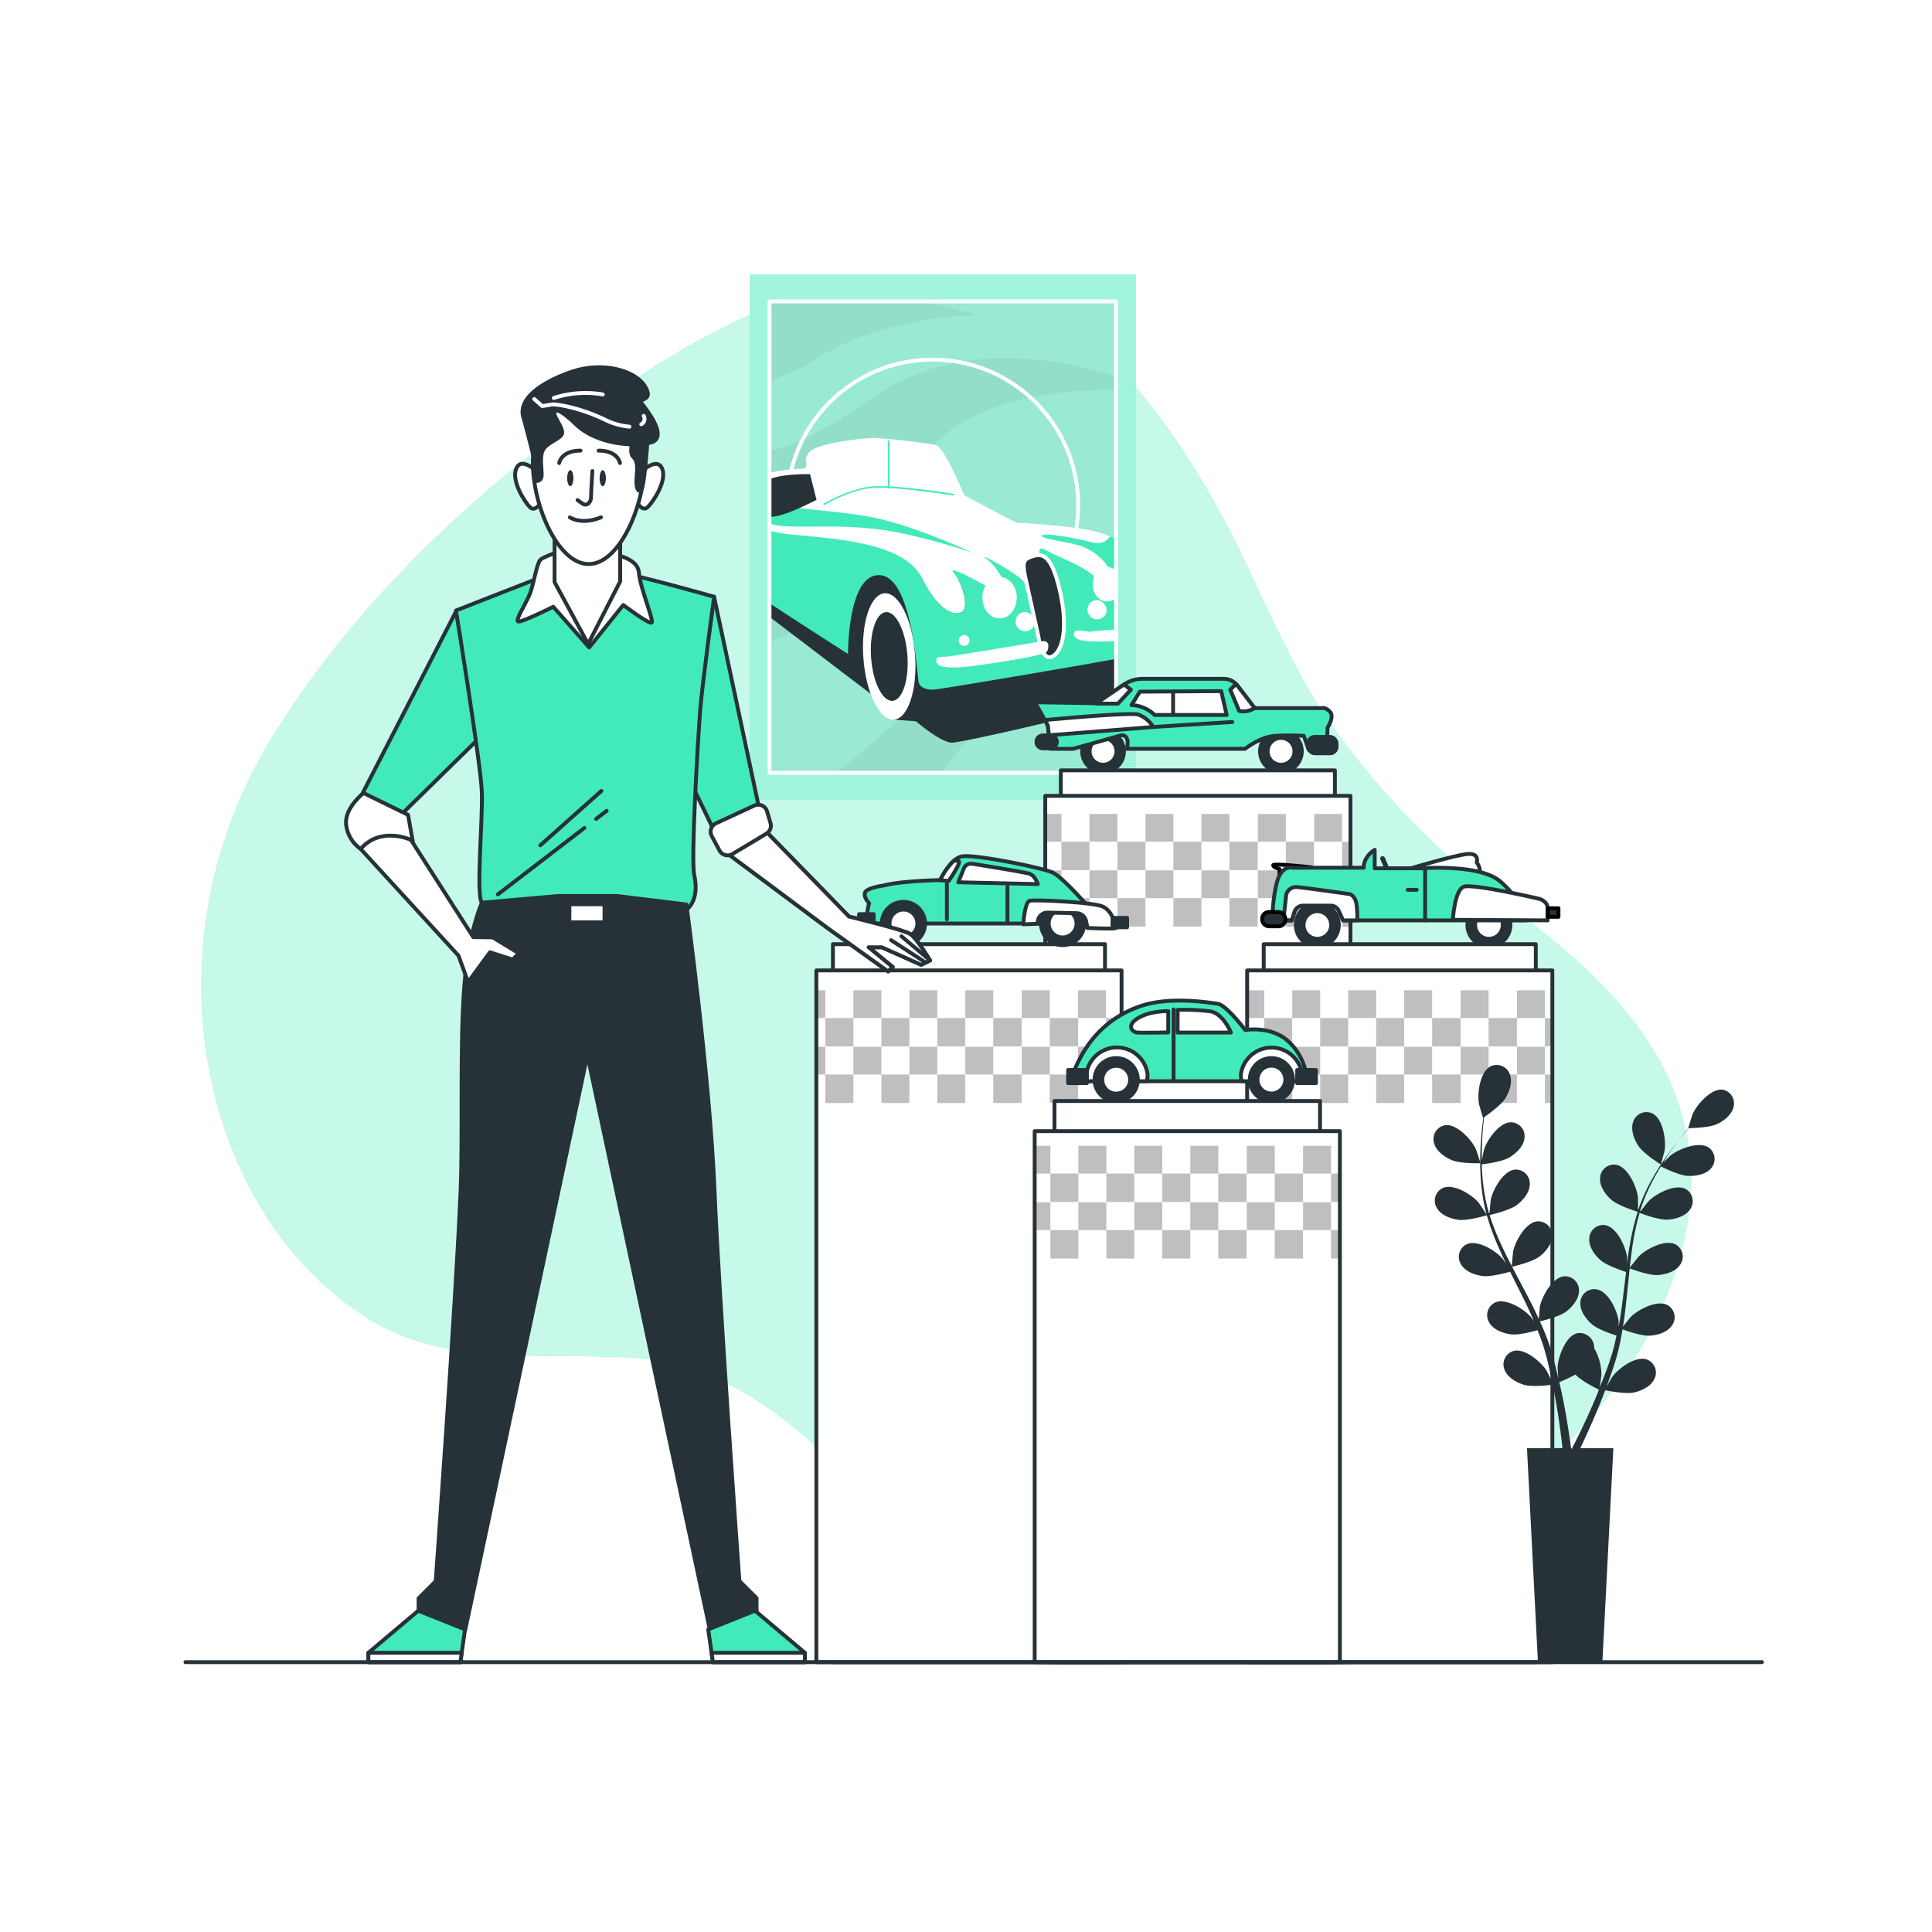 <svg class="animated" id="freepik_stories-collection" xmlns="http://www.w3.org/2000/svg" xmlns:xlink="http://www.w3.org/1999/xlink" viewBox="0 0 500 500" version="1.1" xmlns:svgjs="http://svgjs.com/svgjs"><style>svg#freepik_stories-collection:not(.animated) .animable {opacity: 0;}svg#freepik_stories-collection.animated #freepik--background-simple--inject-2 {animation: 6s Infinite  linear spin;animation-delay: 0s;}svg#freepik_stories-collection.animated #freepik--Toys--inject-2 {animation: 6s Infinite  linear wind;animation-delay: 0s;}         @keyframes spin {             from {                 transform: rotate(0);               }               to {                 transform: rotate(360deg);               }         }                 @keyframes wind {                0% {                    transform: rotate( 0deg );                }                25% {                    transform: rotate( 1deg );                }                75% {                    transform: rotate( -1deg );                }            }        </style><g id="freepik--background-simple--inject-2" class="animable animator-active" style="transform-origin: 244.838px 247.998px;"><path d="M197,80.13c-19.78,8.47-39.08,21.78-55.3,34.19-28.22,21.59-54,48-71.92,77.57-21.69,35.86-22.12,77.5-8.23,109.1,7.07,16.1,18.13,30.24,33.09,39.86,19.54,12.59,42.91,9.34,67.43,10.43,44.74,2,63.19,46.78,97.69,64.53,45.34,23.33,108.6-1.87,148.07-44.46,20.54-22.17,32.92-49.75,29-75.57-4.15-27.38-26.09-46.3-46.74-61.7a204.81,204.81,0,0,1-46-47.21C331.89,169.34,325,149,314.56,130.48c-17-30.25-41.62-62-84.73-59C219,72.22,207.93,75.43,197,80.13Z" style="fill: rgb(66, 234, 186); transform-origin: 244.838px 247.998px;" id="elazdjrv5vx3f" class="animable"></path><g id="elh01los9ien"><path d="M197,80.13c-19.78,8.47-39.08,21.78-55.3,34.19-28.22,21.59-54,48-71.92,77.57-21.69,35.86-22.12,77.5-8.23,109.1,7.07,16.1,18.13,30.24,33.09,39.86,19.54,12.59,42.91,9.34,67.43,10.43,44.74,2,63.19,46.78,97.69,64.53,45.34,23.33,108.6-1.87,148.07-44.46,20.54-22.17,32.92-49.75,29-75.57-4.15-27.38-26.09-46.3-46.74-61.7a204.81,204.81,0,0,1-46-47.21C331.89,169.34,325,149,314.56,130.48c-17-30.25-41.62-62-84.73-59C219,72.22,207.93,75.43,197,80.13Z" style="fill: rgb(255, 255, 255); opacity: 0.7; transform-origin: 244.838px 247.998px;" class="animable"></path></g></g><g id="freepik--Picture--inject-2" class="animable" style="transform-origin: 246.847px 139px;"><rect x="194" y="71" width="100" height="136" style="fill: rgb(66, 234, 186); transform-origin: 244px 139px;" id="elusmti7rx9o8" class="animable"></rect><g id="el77vvlfsg2ek"><rect x="194" y="71" width="100" height="136" style="fill: rgb(255, 255, 255); opacity: 0.5; transform-origin: 244px 139px;" class="animable"></rect></g><g id="elwarqnwr0l0r"><rect x="199.15" y="78.01" width="89.69" height="121.98" style="opacity: 0.05; transform-origin: 243.995px 139px;" class="animable"></rect></g><g id="el0vfhazn78eva"><g style="opacity: 0.05; transform-origin: 243.995px 139px;" class="animable"><path d="M245.56,111.64c12.69-9.42,31.83-10.86,43.28-10.77V97.54c-14-4.65-40.88-10.11-63,5.4-12.8,9-21.19,12.61-26.65,13.78v49.43C234,153,228,124.65,245.56,111.64Z" id="el1vcn8hniuqp" class="animable" style="transform-origin: 244.015px 129.415px;"></path><path d="M288.84,148.07c-16.08,9.29-42.55,25.74-63,44.18A92.82,92.82,0,0,1,216,200h27.37A113.16,113.16,0,0,0,255,184.35c7.35-11.49,22.45-24.58,33.8-33.52Z" id="elacw9bp6tg9u" class="animable" style="transform-origin: 252.42px 174.035px;"></path><path d="M199.15,98.5a47.43,47.43,0,0,0,12.42-5.83C229,81.6,252.67,81.6,252.67,81.6A131.3,131.3,0,0,0,238.52,78H199.15Z" id="elm0hus6prht" class="animable" style="transform-origin: 225.91px 88.25px;"></path></g></g><g style="clip-path: url(&quot;#freepik--clip-path--inject-2&quot;); transform-origin: 246.847px 134.835px;" id="el4ohuvwsnnfi" class="animable"><g id="elfk4cicf2q8f"><circle cx="241.36" cy="130.74" r="37.67" style="fill: none; stroke: rgb(255, 255, 255); stroke-linecap: round; stroke-linejoin: round; transform-origin: 241.36px 130.74px; transform: rotate(-45deg);" class="animable"></circle></g><path d="M187.66,154.6l4.8-.06,37.11,28.25,1.78,3.46,5.69.41s6.09,5.26,9.14,5.54,65.63-14.68,66.46-16.61-65.08-25.48-65.08-25.48L187.75,141Z" style="fill: rgb(38, 50, 56); transform-origin: 250.154px 166.602px;" id="elankv3bpc8qm" class="animable"></path><path d="M236.81,169.4c.68,9-1.77,16.57-5.46,16.85s-7.22-6.83-7.9-15.86,1.77-16.57,5.46-16.85S236.14,160.37,236.81,169.4Z" style="fill: rgb(255, 255, 255); transform-origin: 230.13px 169.895px;" id="elhsb9murwb3" class="animable"></path><path d="M234.83,169.55c.47,6.34-1.25,11.64-3.84,11.83s-5.08-4.79-5.55-11.13,1.25-11.65,3.84-11.84S234.35,163.2,234.83,169.55Z" style="fill: rgb(38, 50, 56); transform-origin: 230.135px 169.895px;" id="elaz03hed4kwi" class="animable"></path><path d="M292.48,142.41c.16.2.33.4.49.61C292.81,142.81,292.64,142.61,292.48,142.41Z" style="fill: rgb(255, 255, 255); transform-origin: 292.725px 142.715px;" id="elcpwht8j0g1s" class="animable"></path><path d="M295.77,148.58c.11.33.21.67.32,1C296,149.25,295.88,148.91,295.77,148.58Z" style="fill: rgb(255, 255, 255); transform-origin: 295.93px 149.08px;" id="el6dowsicgoyw" class="animable"></path><path d="M290.73,140.76c.19.14.37.29.55.45C291.1,141.05,290.92,140.9,290.73,140.76Z" style="fill: rgb(255, 255, 255); transform-origin: 291.005px 140.985px;" id="elaudmvfn2thr" class="animable"></path><path d="M293.06,143.14c.15.19.29.4.44.61C293.35,143.54,293.21,143.33,293.06,143.14Z" style="fill: rgb(255, 255, 255); transform-origin: 293.28px 143.445px;" id="elbrvg88fqisn" class="animable"></path><path d="M291.87,141.76c-.18-.18-.36-.35-.55-.51C291.51,141.41,291.69,141.58,291.87,141.76Z" style="fill: rgb(255, 255, 255); transform-origin: 291.595px 141.505px;" id="elvhygadjccpb" class="animable"></path><path d="M291.94,141.84c.17.17.33.35.49.53C292.27,142.19,292.11,142,291.94,141.84Z" style="fill: rgb(255, 255, 255); transform-origin: 292.185px 142.105px;" id="el5e1j64uhf9h" class="animable"></path><path d="M295,146.48c.12.27.24.56.36.85C295.21,147,295.09,146.75,295,146.48Z" style="fill: rgb(255, 255, 255); transform-origin: 295.18px 146.905px;" id="elk7pxtlcx69m" class="animable"></path><path d="M295.34,147.38c.12.3.24.63.35,1C295.58,148,295.46,147.68,295.34,147.38Z" style="fill: rgb(255, 255, 255); transform-origin: 295.515px 147.88px;" id="el82bd9xk7wj" class="animable"></path><path d="M294.49,145.45c.14.27.27.54.39.83C294.76,146,294.63,145.72,294.49,145.45Z" style="fill: rgb(255, 255, 255); transform-origin: 294.685px 145.865px;" id="el6twcqpvi6wt" class="animable"></path><path d="M293.53,143.81c.16.22.3.46.45.71C293.83,144.27,293.69,144,293.53,143.81Z" style="fill: rgb(255, 255, 255); transform-origin: 293.755px 144.165px;" id="elbvja0i5n817" class="animable"></path><path d="M294.07,144.67l.39.72Z" style="fill: rgb(255, 255, 255); transform-origin: 294.265px 145.03px;" id="el0ltqkusb8i" class="animable"></path><path d="M288.73,139.47c.23.12.45.24.66.37C289.18,139.71,289,139.59,288.73,139.47Z" style="fill: rgb(255, 255, 255); transform-origin: 289.06px 139.655px;" id="eldgvszamrwio" class="animable"></path><path d="M181.53,135.78c.06-.24.12-.47.19-.71C181.65,135.31,181.59,135.54,181.53,135.78Z" style="fill: rgb(255, 255, 255); transform-origin: 181.625px 135.425px;" id="eldt5sk4wxv8s" class="animable"></path><path d="M181.37,136.52c0-.24.1-.48.16-.72C181.47,136,181.42,136.28,181.37,136.52Z" style="fill: rgb(255, 255, 255); transform-origin: 181.45px 136.16px;" id="eldpjpwl01vjm" class="animable"></path><path d="M181.24,137.33c0-.23.07-.45.11-.68C181.31,136.88,181.27,137.1,181.24,137.33Z" style="fill: rgb(255, 255, 255); transform-origin: 181.295px 136.99px;" id="el1v3qaqil24o" class="animable"></path><path d="M290.07,140.27c.21.14.41.29.6.44C290.48,140.56,290.28,140.41,290.07,140.27Z" style="fill: rgb(255, 255, 255); transform-origin: 290.37px 140.49px;" id="el7wvbo2ocicg" class="animable"></path><path d="M181.74,135c.07-.25.15-.49.24-.74C181.89,134.49,181.81,134.73,181.74,135Z" style="fill: rgb(255, 255, 255); transform-origin: 181.86px 134.63px;" id="el05orr6nvv7av" class="animable"></path><path d="M181.15,138c0-.22,0-.45.08-.68C181.2,137.59,181.18,137.82,181.15,138Z" style="fill: rgb(255, 255, 255); transform-origin: 181.19px 137.66px;" id="elpmd2yg0sawl" class="animable"></path><path d="M289.42,139.86c.21.12.42.25.62.39C289.84,140.11,289.63,140,289.42,139.86Z" style="fill: rgb(255, 255, 255); transform-origin: 289.73px 140.055px;" id="elhigiio0t85v" class="animable"></path><path d="M287.31,138.8c.48.2.95.42,1.4.66C288.26,139.22,287.79,139,287.31,138.8Z" style="fill: rgb(255, 255, 255); transform-origin: 288.01px 139.13px;" id="elvzwzf5e3d8" class="animable"></path><path d="M182,134.24c.08-.25.18-.5.27-.75C182.16,133.74,182.06,134,182,134.24Z" style="fill: rgb(255, 255, 255); transform-origin: 182.135px 133.865px;" id="elnnx3x286k2s" class="animable"></path><path d="M187.15,127.06c1.31-.41,2.54-.26,3.15,1.24,1.66,4.08,2.12,8.92,15.11,10.13s28.87,2.42,33.25,11.33,9.07,10,10.58,8.31-.45-7.55-2.42-9.82,6.35,2.27,8.16,3.33,7.26,6.49,6.65,3.62-3.32-8.46-6.35-10.58,8.16,3.78,9.83,6.2,7.25,5.89,6.65,1.36-5-11.94-1.21-9.82,10.42,4.23,13.3,7.55,6.34,3.78,4.23-.75a13.79,13.79,0,0,0-7.26-7.41c-2.72-1.36-10.58-2.11-11.18-3s6.5,0,12.39,1.51c3.37.86,4.37-.29,5.28-1.44a28.56,28.56,0,0,0-3.92-1.28c-5.74-1.51-20.4-2.27-20.4-2.27l-13.45-7.1s-5.14-12.54-7.4-13a156.73,156.73,0,0,0-15.87-1.82c-3,0-14.81,1.36-16.78,3.63a3.1,3.1,0,0,0-.8,3,1,1,0,0,1-.91,1.29A53.13,53.13,0,0,0,192,124.37c-5.32,2.11-8.24,5.5-9.69,9.08A15.18,15.18,0,0,1,187.15,127.06Z" style="fill: rgb(255, 255, 255); transform-origin: 235.52px 136.044px;" id="elxjznvsvr4hb" class="animable"></path><path d="M181.08,138.88c0-.22,0-.45.06-.68C181.11,138.43,181.1,138.66,181.08,138.88Z" style="fill: rgb(255, 255, 255); transform-origin: 181.11px 138.54px;" id="elnpjcfc120tn" class="animable"></path><path d="M287.31,138.8c-.91,1.15-1.91,2.3-5.28,1.44-5.89-1.51-13-2.42-12.39-1.51s8.46,1.66,11.18,3a13.79,13.79,0,0,1,7.26,7.41c2.11,4.53-1.36,4.08-4.23.75s-9.52-5.44-13.3-7.55.6,5.29,1.21,9.82-5,1.06-6.65-1.36-12.85-8.31-9.83-6.2,5.75,7.71,6.35,10.58-4.83-2.57-6.65-3.62-10.12-5.6-8.16-3.33,3.93,8.16,2.42,9.82-6.2.61-10.58-8.31-20.25-10.12-33.25-11.33S192,132.38,190.3,128.3c-.61-1.5-1.84-1.65-3.15-1.24a15.63,15.63,0,0,0-6.07,11.82c-.3,5.29,1.51,6.65,2.27,5.9s4.23-5,5.89-3.63,1.52,8.76,2.42,9.82,27.81,18.29,27.81,18.29-.15-21,8.31-20.4,9.52,26.29,10,27.8,2.27,1.82,3.78,1.82,47.6-7.86,50.63-8.62,4.38-4.23,4.38-4.23a33.71,33.71,0,0,0-.45-16C294.25,143.18,291.19,140.42,287.31,138.8Z" style="fill: rgb(66, 234, 186); transform-origin: 239.184px 152.672px;" id="elocxi0ng55jr" class="animable"></path><path d="M190.3,125s3,1.51,5.14,6,3.17,5.29,11.94,5.29,16.62-.3,26.44,1.82a165.28,165.28,0,0,1,18,5s-15.11-7.1-26-9.22-22.22-1.81-26-4.38S195.44,124.83,190.3,125Z" style="fill: rgb(66, 234, 186); transform-origin: 221.06px 134.05px;" id="el55q2wkal186" class="animable"></path><path d="M211.31,129.36s-8.31,4.38-11.64,4.38-5.14-5.89-2.42-8.61,12.4-2.42,12.4-2.42Z" style="fill: rgb(38, 50, 56); transform-origin: 203.619px 128.22px;" id="elot2auyd4wc" class="animable"></path><g id="elipfgvrmqluo"><rect x="229.76" y="114" width="0.42" height="12.43" style="fill: rgb(66, 234, 186); transform-origin: 229.97px 120.215px; transform: rotate(-20.64deg);" class="animable"></rect></g><path d="M213.23,130.75l-.22-.36c.08,0,7.22-4.26,13.4-4.56s20.3,1.94,20.44,2l-.06.41c-.14,0-14.26-2.26-20.36-2S213.3,130.71,213.23,130.75Z" style="fill: rgb(66, 234, 186); transform-origin: 229.93px 128.276px;" id="elkk4j6z7j04" class="animable"></path><path d="M190.76,143.79c0,6-1.39,10.81-3.1,10.81s-3.1-4.84-3.1-10.81S186,133,187.66,133,190.76,137.83,190.76,143.79Z" style="fill: rgb(255, 255, 255); transform-origin: 187.66px 143.8px;" id="elw3y8h5khblf" class="animable"></path><path d="M190,143.79c0,4.52-1.05,8.17-2.34,8.17s-2.35-3.65-2.35-8.17,1.05-8.17,2.35-8.17S190,139.28,190,143.79Z" style="fill: rgb(38, 50, 56); transform-origin: 187.655px 143.79px;" id="eloms6t06xxv" class="animable"></path><path d="M263.14,154.67c0,3-2,5.37-4.46,5.37s-4.45-2.4-4.45-5.37,2-5.36,4.45-5.36S263.14,151.71,263.14,154.67Z" style="fill: rgb(255, 255, 255); transform-origin: 258.685px 154.675px;" id="eli52u6jz8dpo" class="animable"></path><path d="M290.19,151.2c0,2.46-1.65,4.46-3.7,4.46s-3.7-2-3.7-4.46,1.65-4.46,3.7-4.46S290.19,148.74,290.19,151.2Z" style="fill: rgb(255, 255, 255); transform-origin: 286.49px 151.2px;" id="elufks88nbcfn" class="animable"></path><path d="M286.37,158.3a2.49,2.49,0,1,1-2.45-3A2.74,2.74,0,0,1,286.37,158.3Z" style="fill: rgb(255, 255, 255); transform-origin: 283.913px 157.79px;" id="elm04nmqyq5kk" class="animable"></path><path d="M267.78,161.32a2.49,2.49,0,1,1-2.45-2.94A2.73,2.73,0,0,1,267.78,161.32Z" style="fill: rgb(255, 255, 255); transform-origin: 265.315px 160.87px;" id="elmekik2dk13p" class="animable"></path><path d="M265.26,149l3.47,15.71s.91,7.11,3.93,5,3.48-9.22,1.51-17.38-4.08-9.22-6.65-8.46S264.5,145.23,265.26,149Z" style="fill: rgb(38, 50, 56); stroke: rgb(255, 255, 255); stroke-linecap: round; stroke-linejoin: round; transform-origin: 270.143px 156.884px;" id="elzctgib4tv2" class="animable"></path><path d="M269.86,165.93s-22.85,3.81-24.66,4-3.3-.4-2.8,1.51,6.71,1.3,10.32.8,17.64-2.51,18.24-3.61S271.56,165.73,269.86,165.93Z" style="fill: rgb(255, 255, 255); transform-origin: 256.813px 169.33px;" id="elvsf6c6ht2l" class="animable"></path><path d="M281.88,163.53s-3.61-.8-3.81,0-.2,1.3.9,1.9,5.52.71,9,.5,10.93-.5,12.13-2.2-.1-3-1.3-2.71a52.9,52.9,0,0,1-10.43,1.91C283.08,163.33,281.88,163.53,281.88,163.53Z" style="fill: rgb(255, 255, 255); transform-origin: 289.273px 163.504px;" id="eli2ng71son3c" class="animable"></path><path d="M250.92,165.83a1.41,1.41,0,1,1-1.41-1.5A1.46,1.46,0,0,1,250.92,165.83Z" style="fill: rgb(255, 255, 255); transform-origin: 249.512px 165.74px;" id="ell3sxtg4lgo" class="animable"></path><path d="M298,157.92c0,.72-.42,1.3-.95,1.3s-.95-.58-.95-1.3.43-1.3.95-1.3S298,157.2,298,157.92Z" style="fill: rgb(255, 255, 255); transform-origin: 297.05px 157.92px;" id="el42a7mv6f0u6" class="animable"></path></g><rect x="199.15" y="78.01" width="89.69" height="121.98" style="fill: none; stroke: rgb(255, 255, 255); stroke-linecap: round; stroke-linejoin: round; transform-origin: 243.995px 139px;" id="el7kxew9eak03" class="animable"></rect></g><g id="freepik--Toys--inject-2" class="animable" style="transform-origin: 306.78px 302.925px;"><path d="M336.9,194.44a5.4,5.4,0,1,0-5.4,5.4A5.4,5.4,0,0,0,336.9,194.44Z" style="fill: rgb(38, 50, 56); stroke: rgb(38, 50, 56); stroke-linecap: round; stroke-linejoin: round; transform-origin: 331.5px 194.44px;" id="elppd1cpfoxd" class="animable"></path><path d="M335,194.44a3.47,3.47,0,1,0-3.47,3.47A3.47,3.47,0,0,0,335,194.44Z" style="fill: rgb(255, 255, 255); stroke: rgb(38, 50, 56); stroke-linecap: round; stroke-linejoin: round; transform-origin: 331.53px 194.44px;" id="ell0ct7cpqfld" class="animable"></path><path d="M290.87,194.44a5.4,5.4,0,1,0-5.4,5.4A5.4,5.4,0,0,0,290.87,194.44Z" style="fill: rgb(38, 50, 56); stroke: rgb(38, 50, 56); stroke-linecap: round; stroke-linejoin: round; transform-origin: 285.47px 194.44px;" id="elotsl766riri" class="animable"></path><path d="M288.94,194.44a3.47,3.47,0,1,0-3.47,3.47A3.47,3.47,0,0,0,288.94,194.44Z" style="fill: rgb(255, 255, 255); stroke: rgb(38, 50, 56); stroke-linecap: round; stroke-linejoin: round; transform-origin: 285.47px 194.44px;" id="el14nn2c4nash" class="animable"></path><path d="M283.8,182l-15.95-.26,3.34,6,.65,6.05h5.91l12.35-3.47s2.44-.52,1.54,3.47h30.6s3.86-3.09,7.72-3.35a63.09,63.09,0,0,1,7.46,0l1.28,3.6h4.63l.26-5.78s1.8-2.7.64-4-2.05-1-2.05-1H324.69l-4.46-5.84a4.43,4.43,0,0,0-3.53-1.74h-21a8.48,8.48,0,0,0-4.81,1.48Z" style="fill: rgb(66, 234, 186); stroke: rgb(38, 50, 56); stroke-linecap: round; stroke-linejoin: round; transform-origin: 306.235px 184.86px;" id="ellxkqz27hfwd" class="animable"></path><polygon points="283.7 181.97 283.8 182.1 289.32 182.1 292.67 178.5 290.88 177.15 283.8 181.97 283.7 181.97" style="fill: rgb(255, 255, 255); stroke: rgb(38, 50, 56); stroke-linecap: round; stroke-linejoin: round; transform-origin: 288.185px 179.625px;" id="elzqrne3145y" class="animable"></polygon><path d="M295,179l-2.18,3.47a9.09,9.09,0,0,1,6,2.57h18.65l-1.42-6.17Z" style="fill: rgb(255, 255, 255); stroke: rgb(38, 50, 56); stroke-linecap: round; stroke-linejoin: round; transform-origin: 305.145px 181.955px;" id="el0ya0s6xeqnlg" class="animable"></path><path d="M320.23,177.41c-.1-.13-.21-.26-.32-.38l-.11.05-1.41,1.42L320.7,184a5.35,5.35,0,0,0,4-.77Z" style="fill: rgb(255, 255, 255); stroke: rgb(38, 50, 56); stroke-linecap: round; stroke-linejoin: round; transform-origin: 321.545px 180.569px;" id="el6ek6dt10ysu" class="animable"></path><path d="M294.6,184.93c-2.32-.65-24.05,1.41-24.05,1.41l-.05.17.69,1.24.27,2.54,27-2.15A7.8,7.8,0,0,0,294.6,184.93Z" style="fill: rgb(255, 255, 255); stroke: rgb(38, 50, 56); stroke-linecap: round; stroke-linejoin: round; transform-origin: 284.48px 187.547px;" id="elqwli53y47cc" class="animable"></path><path d="M271.84,193.67h-1.93a1.67,1.67,0,0,1-1.67-1.67h0a1.66,1.66,0,0,1,1.67-1.67h1.93a1.67,1.67,0,0,1,1.67,1.67h0A1.67,1.67,0,0,1,271.84,193.67Z" style="fill: rgb(38, 50, 56); stroke: rgb(38, 50, 56); stroke-linecap: round; stroke-linejoin: round; transform-origin: 270.875px 192px;" id="elnbkg2a2hiok" class="animable"></path><rect x="338.57" y="190.71" width="7.33" height="4.24" rx="1.69" style="fill: rgb(38, 50, 56); stroke: rgb(38, 50, 56); stroke-linecap: round; stroke-linejoin: round; transform-origin: 342.235px 192.83px;" id="eljzi8n0owx4" class="animable"></rect><line x1="303.6" y1="179.14" x2="303.6" y2="184.93" style="fill: none; stroke: rgb(38, 50, 56); stroke-linecap: round; stroke-linejoin: round; transform-origin: 303.6px 182.035px;" id="el7bp1oco8a03" class="animable"></line><line x1="298.45" y1="188.14" x2="318.9" y2="186.85" style="fill: none; stroke: rgb(38, 50, 56); stroke-linecap: round; stroke-linejoin: round; transform-origin: 308.675px 187.495px;" id="el5o0hxdi6kxa" class="animable"></line><rect x="274.54" y="199.37" width="70.93" height="230.8" style="fill: rgb(255, 255, 255); stroke: rgb(38, 50, 56); stroke-linecap: round; stroke-linejoin: round; transform-origin: 310.005px 314.77px;" id="el35vanjj31u7" class="animable"></rect><rect x="270.51" y="205.97" width="78.99" height="224.2" style="fill: rgb(255, 255, 255); transform-origin: 310.005px 318.07px;" id="eli0h9g6j7np" class="animable"></rect><g style="clip-path: url(&quot;#freepik--clip-path-2--inject-2&quot;); transform-origin: 311.095px 225.23px;" id="el0v6gadnknydm" class="animable"><rect x="267.47" y="210.65" width="7.37" height="7.37" style="fill: rgb(191, 191, 191); transform-origin: 271.155px 214.335px;" id="el7nval0gzamh" class="animable"></rect><rect x="267.47" y="217.82" width="7.37" height="7.37" style="fill: rgb(255, 255, 255); transform-origin: 271.155px 221.505px;" id="elfvoqi2ew9qb" class="animable"></rect><rect x="274.71" y="210.65" width="7.37" height="7.37" style="fill: rgb(255, 255, 255); transform-origin: 278.395px 214.335px;" id="elqzxt3t8eid" class="animable"></rect><rect x="274.71" y="217.82" width="7.37" height="7.37" style="fill: rgb(191, 191, 191); transform-origin: 278.395px 221.505px;" id="elcghkopfo4ov" class="animable"></rect><rect x="281.95" y="210.65" width="7.37" height="7.37" style="fill: rgb(191, 191, 191); transform-origin: 285.635px 214.335px;" id="elg5f5zw2h4sm" class="animable"></rect><rect x="281.95" y="217.82" width="7.37" height="7.37" style="fill: rgb(255, 255, 255); transform-origin: 285.635px 221.505px;" id="elk5ion2ac8e8" class="animable"></rect><rect x="289.2" y="210.65" width="7.37" height="7.37" style="fill: rgb(255, 255, 255); transform-origin: 292.885px 214.335px;" id="el10rkxrrysuvj" class="animable"></rect><rect x="289.2" y="217.82" width="7.37" height="7.37" style="fill: rgb(191, 191, 191); transform-origin: 292.885px 221.505px;" id="elnuw1ouuh45" class="animable"></rect><rect x="296.44" y="210.65" width="7.37" height="7.37" style="fill: rgb(191, 191, 191); transform-origin: 300.125px 214.335px;" id="elddzsqf2jigg" class="animable"></rect><rect x="296.44" y="217.82" width="7.37" height="7.37" style="fill: rgb(255, 255, 255); transform-origin: 300.125px 221.505px;" id="elde9ago39m57" class="animable"></rect><rect x="303.68" y="210.65" width="7.37" height="7.37" style="fill: rgb(255, 255, 255); transform-origin: 307.365px 214.335px;" id="elwwp7hr3e1h8" class="animable"></rect><rect x="303.68" y="217.82" width="7.37" height="7.37" style="fill: rgb(191, 191, 191); transform-origin: 307.365px 221.505px;" id="elpwie367h1hj" class="animable"></rect><rect x="310.92" y="210.65" width="7.37" height="7.37" style="fill: rgb(191, 191, 191); transform-origin: 314.605px 214.335px;" id="elekr83chn4n" class="animable"></rect><rect x="310.92" y="217.82" width="7.37" height="7.37" style="fill: rgb(255, 255, 255); transform-origin: 314.605px 221.505px;" id="el67i4ahtf9ir" class="animable"></rect><rect x="318.16" y="210.65" width="7.37" height="7.37" style="fill: rgb(255, 255, 255); transform-origin: 321.845px 214.335px;" id="eljlkii2rqxli" class="animable"></rect><rect x="318.16" y="217.82" width="7.37" height="7.37" style="fill: rgb(191, 191, 191); transform-origin: 321.845px 221.505px;" id="elgkyxru4mw9f" class="animable"></rect><rect x="267.47" y="225.26" width="7.37" height="7.37" style="fill: rgb(191, 191, 191); transform-origin: 271.155px 228.945px;" id="ela9qdsj65hs" class="animable"></rect><rect x="267.47" y="232.44" width="7.37" height="7.37" style="fill: rgb(255, 255, 255); transform-origin: 271.155px 236.125px;" id="eln7isfcl68ic" class="animable"></rect><rect x="274.71" y="225.26" width="7.37" height="7.37" style="fill: rgb(255, 255, 255); transform-origin: 278.395px 228.945px;" id="elyfywpv0mvaf" class="animable"></rect><rect x="274.71" y="232.44" width="7.37" height="7.37" style="fill: rgb(191, 191, 191); transform-origin: 278.395px 236.125px;" id="eld1hj9tv3q1l" class="animable"></rect><rect x="281.95" y="225.26" width="7.37" height="7.37" style="fill: rgb(191, 191, 191); transform-origin: 285.635px 228.945px;" id="eldvmma22tx98" class="animable"></rect><rect x="281.95" y="232.44" width="7.37" height="7.37" style="fill: rgb(255, 255, 255); transform-origin: 285.635px 236.125px;" id="el0fq6u4tn3swo" class="animable"></rect><rect x="289.2" y="225.26" width="7.37" height="7.37" style="fill: rgb(255, 255, 255); transform-origin: 292.885px 228.945px;" id="elxlb6zuy8ouh" class="animable"></rect><rect x="289.2" y="232.44" width="7.37" height="7.37" style="fill: rgb(191, 191, 191); transform-origin: 292.885px 236.125px;" id="el3yp7s0jilfv" class="animable"></rect><rect x="296.44" y="225.26" width="7.37" height="7.37" style="fill: rgb(191, 191, 191); transform-origin: 300.125px 228.945px;" id="elpedltrz7dgb" class="animable"></rect><rect x="296.44" y="232.44" width="7.37" height="7.37" style="fill: rgb(255, 255, 255); transform-origin: 300.125px 236.125px;" id="elwlzx4loe6rg" class="animable"></rect><rect x="303.68" y="225.26" width="7.37" height="7.37" style="fill: rgb(255, 255, 255); transform-origin: 307.365px 228.945px;" id="eljsgcl7pwn9" class="animable"></rect><rect x="303.68" y="232.44" width="7.37" height="7.37" style="fill: rgb(191, 191, 191); transform-origin: 307.365px 236.125px;" id="eljyy2vtlv529" class="animable"></rect><rect x="310.92" y="225.26" width="7.37" height="7.37" style="fill: rgb(191, 191, 191); transform-origin: 314.605px 228.945px;" id="elivi4cpbqyh" class="animable"></rect><rect x="310.92" y="232.44" width="7.37" height="7.37" style="fill: rgb(255, 255, 255); transform-origin: 314.605px 236.125px;" id="elur003ixsj4" class="animable"></rect><rect x="318.16" y="225.26" width="7.37" height="7.37" style="fill: rgb(255, 255, 255); transform-origin: 321.845px 228.945px;" id="elafawt4cvxwg" class="animable"></rect><rect x="318.16" y="232.44" width="7.37" height="7.37" style="fill: rgb(191, 191, 191); transform-origin: 321.845px 236.125px;" id="elv23779ob09d" class="animable"></rect><rect x="325.53" y="210.65" width="7.37" height="7.37" style="fill: rgb(191, 191, 191); transform-origin: 329.215px 214.335px;" id="elyeecvnytm9p" class="animable"></rect><rect x="325.53" y="217.82" width="7.37" height="7.37" style="fill: rgb(255, 255, 255); transform-origin: 329.215px 221.505px;" id="el4ztx4ws5yv8" class="animable"></rect><rect x="332.77" y="210.65" width="7.37" height="7.37" style="fill: rgb(255, 255, 255); transform-origin: 336.455px 214.335px;" id="elapjn5n40z7b" class="animable"></rect><rect x="332.77" y="217.82" width="7.37" height="7.37" style="fill: rgb(191, 191, 191); transform-origin: 336.455px 221.505px;" id="elnh2c7nnwdn" class="animable"></rect><rect x="325.53" y="225.26" width="7.37" height="7.37" style="fill: rgb(191, 191, 191); transform-origin: 329.215px 228.945px;" id="elwflkq0pnsmi" class="animable"></rect><rect x="325.53" y="232.44" width="7.37" height="7.37" style="fill: rgb(255, 255, 255); transform-origin: 329.215px 236.125px;" id="elr0mc7gnkav" class="animable"></rect><rect x="332.77" y="225.26" width="7.37" height="7.37" style="fill: rgb(255, 255, 255); transform-origin: 336.455px 228.945px;" id="el3on5xp3vb1j" class="animable"></rect><rect x="332.77" y="232.44" width="7.37" height="7.37" style="fill: rgb(191, 191, 191); transform-origin: 336.455px 236.125px;" id="eljh3av9gxrro" class="animable"></rect><rect x="340.11" y="210.65" width="7.37" height="7.37" style="fill: rgb(191, 191, 191); transform-origin: 343.795px 214.335px;" id="elrktjhzxg11i" class="animable"></rect><rect x="340.11" y="217.82" width="7.37" height="7.37" style="fill: rgb(255, 255, 255); transform-origin: 343.795px 221.505px;" id="el3qrcuk1epc8" class="animable"></rect><rect x="347.35" y="210.65" width="7.37" height="7.37" style="fill: rgb(255, 255, 255); transform-origin: 351.035px 214.335px;" id="el4ppjo2ivrhm" class="animable"></rect><rect x="347.35" y="217.82" width="7.37" height="7.37" style="fill: rgb(191, 191, 191); transform-origin: 351.035px 221.505px;" id="el5kb2f0vib6u" class="animable"></rect><rect x="340.11" y="225.26" width="7.37" height="7.37" style="fill: rgb(191, 191, 191); transform-origin: 343.795px 228.945px;" id="elv98q61g9h7" class="animable"></rect><rect x="340.11" y="232.44" width="7.37" height="7.37" style="fill: rgb(255, 255, 255); transform-origin: 343.795px 236.125px;" id="el9kbn1zylx2i" class="animable"></rect><rect x="347.35" y="225.26" width="7.37" height="7.37" style="fill: rgb(255, 255, 255); transform-origin: 351.035px 228.945px;" id="eloutrmkorpdc" class="animable"></rect><rect x="347.35" y="232.44" width="7.37" height="7.37" style="fill: rgb(191, 191, 191); transform-origin: 351.035px 236.125px;" id="elprm2yznmmtj" class="animable"></rect></g><rect x="270.51" y="205.97" width="78.99" height="224.2" style="fill: none; stroke: rgb(38, 50, 56); stroke-linecap: round; stroke-linejoin: round; transform-origin: 310.005px 318.07px;" id="elijrd6qn6klr" class="animable"></rect><path d="M346.48,239.39a5.56,5.56,0,1,0-5.55,5.55A5.55,5.55,0,0,0,346.48,239.39Z" style="fill: rgb(38, 50, 56); stroke: rgb(38, 50, 56); stroke-linecap: round; stroke-linejoin: round; transform-origin: 340.92px 239.38px;" id="elouip1pwa07" class="animable"></path><path d="M344.5,239.39a3.57,3.57,0,1,0-3.57,3.57A3.57,3.57,0,0,0,344.5,239.39Z" style="fill: rgb(255, 255, 255); stroke: rgb(38, 50, 56); stroke-linecap: round; stroke-linejoin: round; transform-origin: 340.93px 239.39px;" id="el2ywioyt3q2m" class="animable"></path><path d="M390.89,239.39a5.56,5.56,0,1,0-5.56,5.55A5.56,5.56,0,0,0,390.89,239.39Z" style="fill: rgb(38, 50, 56); stroke: rgb(38, 50, 56); stroke-linecap: round; stroke-linejoin: round; transform-origin: 385.33px 239.38px;" id="el21x5sb568nb" class="animable"></path><path d="M388.9,239.39a3.57,3.57,0,1,0-3.57,3.57A3.57,3.57,0,0,0,388.9,239.39Z" style="fill: rgb(255, 255, 255); stroke: rgb(38, 50, 56); stroke-linecap: round; stroke-linejoin: round; transform-origin: 385.33px 239.39px;" id="el77rgqg5jbha" class="animable"></path><path d="M365.14,224.71s11-3.27,14.44-3.68,2.59,2.18,2.59,2.18,1.23,1.5.68,2.86S365.14,224.71,365.14,224.71Z" style="fill: rgb(255, 255, 255); stroke: rgb(38, 50, 56); stroke-linecap: round; stroke-linejoin: round; transform-origin: 374.066px 223.718px;" id="elg715anjp84s" class="animable"></path><path d="M359.15,225.86a.6.6,0,0,1-.56-.36l-1.37-3.14a.62.62,0,0,1,1.13-.49l1.36,3.14a.6.6,0,0,1-.31.8A.56.56,0,0,1,359.15,225.86Z" style="fill: rgb(38, 50, 56); transform-origin: 358.479px 223.711px;" id="eln3bbxngk2r" class="animable"></path><path d="M339.31,224.46s-9.8-1.09-9.8-.54,1.63,1,1.63,1v1.5A25.31,25.31,0,0,1,339.31,224.46Z" style="fill: rgb(255, 255, 255); stroke: rgb(0, 0, 0); stroke-linecap: round; stroke-linejoin: round; transform-origin: 334.41px 225.092px;" id="elihz8qve2e7" class="animable"></path><path d="M335,236a2.31,2.31,0,0,1,2.2-1.62h7.18a2.31,2.31,0,0,1,2.09,1.33l1.13,2.48H395a21.5,21.5,0,0,0-7.08-10.35c-5.45-4.22-19.75-3.13-19.75-3.13h-12.4v-4.77s-2.86,1.63-2.86,4.63H334.63s-3-.95-4.22,4a40.06,40.06,0,0,0-1.09,9.67h5Z" style="fill: rgb(66, 234, 186); stroke: rgb(38, 50, 56); stroke-linecap: round; stroke-linejoin: round; transform-origin: 362.159px 229.09px;" id="elz36bzrvoy0p" class="animable"></path><path d="M351.11,234.38c-.27-2.73-1.9-3-1.9-3s-10.49-1.5-13.22-1.77a2.66,2.66,0,0,0-3.13,2l-.68,6.27,0,.27h2.14L335,236a2.31,2.31,0,0,1,2.2-1.62h7.18a2.31,2.31,0,0,1,2.09,1.33l1.13,2.48h3.66A27.12,27.12,0,0,0,351.11,234.38Z" style="fill: rgb(255, 255, 255); stroke: rgb(38, 50, 56); stroke-linecap: round; stroke-linejoin: round; transform-origin: 341.727px 233.872px;" id="eldf06unv3sul" class="animable"></path><line x1="368.82" y1="224.98" x2="368.82" y2="238.19" style="fill: none; stroke: rgb(38, 50, 56); stroke-linecap: round; stroke-linejoin: round; transform-origin: 368.82px 231.585px;" id="elnulv9gtcpgg" class="animable"></line><line x1="364.33" y1="230.29" x2="366.64" y2="230.29" style="fill: none; stroke: rgb(38, 50, 56); stroke-linecap: round; stroke-linejoin: round; transform-origin: 365.485px 230.29px;" id="elh9hwrq1281l" class="animable"></line><path d="M376,238.05s.41-7.76,2.86-8.58,19.48,3.14,19.48,3.14,2.18.54,2.18,2.45v3.13Z" style="fill: rgb(255, 255, 255); stroke: rgb(38, 50, 56); stroke-linecap: round; stroke-linejoin: round; transform-origin: 388.26px 233.774px;" id="elb9jypoa1kc8" class="animable"></path><rect x="326.65" y="236.04" width="5.99" height="3.68" rx="1.71" style="fill: rgb(38, 50, 56); stroke: rgb(0, 0, 0); stroke-linecap: round; stroke-linejoin: round; transform-origin: 329.645px 237.88px;" id="eldgqc8k3wlhk" class="animable"></rect><rect x="400.56" y="235.06" width="2.77" height="2.21" style="fill: rgb(38, 50, 56); stroke: rgb(0, 0, 0); stroke-linecap: round; stroke-linejoin: round; transform-origin: 401.945px 236.165px;" id="elihcigttuz8" class="animable"></rect><rect x="327.05" y="244.35" width="70.41" height="185.82" style="fill: rgb(255, 255, 255); stroke: rgb(38, 50, 56); stroke-linecap: round; stroke-linejoin: round; transform-origin: 362.255px 337.26px;" id="elpngrqmkh48a" class="animable"></rect><rect x="322.76" y="251.14" width="78.99" height="179.02" style="fill: rgb(255, 255, 255); transform-origin: 362.255px 340.65px;" id="eldk8qy1akq2n" class="animable"></rect><g style="clip-path: url(&quot;#freepik--clip-path-3--inject-2&quot;); transform-origin: 363.565px 270.87px;" id="eli7omat19x7" class="animable"><rect x="319.94" y="256.29" width="7.37" height="7.37" style="fill: rgb(191, 191, 191); transform-origin: 323.625px 259.975px;" id="eljvm64cocy5" class="animable"></rect><rect x="319.94" y="263.47" width="7.37" height="7.37" style="fill: rgb(255, 255, 255); transform-origin: 323.625px 267.155px;" id="elml81na10a" class="animable"></rect><rect x="327.19" y="256.29" width="7.37" height="7.37" style="fill: rgb(255, 255, 255); transform-origin: 330.875px 259.975px;" id="elkpoixkhr39d" class="animable"></rect><rect x="327.19" y="263.47" width="7.37" height="7.37" style="fill: rgb(191, 191, 191); transform-origin: 330.875px 267.155px;" id="elcu7rwz47s89" class="animable"></rect><rect x="334.43" y="256.29" width="7.37" height="7.37" style="fill: rgb(191, 191, 191); transform-origin: 338.115px 259.975px;" id="el1f09idm36v0j" class="animable"></rect><rect x="334.43" y="263.47" width="7.37" height="7.37" style="fill: rgb(255, 255, 255); transform-origin: 338.115px 267.155px;" id="eleefquvp0wht" class="animable"></rect><rect x="341.67" y="256.29" width="7.37" height="7.37" style="fill: rgb(255, 255, 255); transform-origin: 345.355px 259.975px;" id="el6wch369si35" class="animable"></rect><rect x="341.67" y="263.47" width="7.37" height="7.37" style="fill: rgb(191, 191, 191); transform-origin: 345.355px 267.155px;" id="el4yzmxbdor1r" class="animable"></rect><rect x="348.91" y="256.29" width="7.37" height="7.37" style="fill: rgb(191, 191, 191); transform-origin: 352.595px 259.975px;" id="eli4xq4pmz1t" class="animable"></rect><rect x="348.91" y="263.47" width="7.37" height="7.37" style="fill: rgb(255, 255, 255); transform-origin: 352.595px 267.155px;" id="eljgwh5sxt18" class="animable"></rect><rect x="356.15" y="256.29" width="7.37" height="7.37" style="fill: rgb(255, 255, 255); transform-origin: 359.835px 259.975px;" id="eldb8pscngn0q" class="animable"></rect><rect x="356.15" y="263.47" width="7.37" height="7.37" style="fill: rgb(191, 191, 191); transform-origin: 359.835px 267.155px;" id="eloblnl2tfrr" class="animable"></rect><rect x="363.39" y="256.29" width="7.37" height="7.37" style="fill: rgb(191, 191, 191); transform-origin: 367.075px 259.975px;" id="elwc3qmecpxti" class="animable"></rect><rect x="363.39" y="263.47" width="7.37" height="7.37" style="fill: rgb(255, 255, 255); transform-origin: 367.075px 267.155px;" id="elw6733s0oa4" class="animable"></rect><rect x="370.64" y="256.29" width="7.37" height="7.37" style="fill: rgb(255, 255, 255); transform-origin: 374.325px 259.975px;" id="elh2yzeyq2ums" class="animable"></rect><rect x="370.64" y="263.47" width="7.37" height="7.37" style="fill: rgb(191, 191, 191); transform-origin: 374.325px 267.155px;" id="el4zl3nl67upo" class="animable"></rect><rect x="319.94" y="270.91" width="7.37" height="7.37" style="fill: rgb(191, 191, 191); transform-origin: 323.625px 274.595px;" id="eliphmmsojg2" class="animable"></rect><rect x="319.94" y="278.08" width="7.37" height="7.37" style="fill: rgb(255, 255, 255); transform-origin: 323.625px 281.765px;" id="elrk3uvc720da" class="animable"></rect><rect x="327.19" y="270.91" width="7.37" height="7.37" style="fill: rgb(255, 255, 255); transform-origin: 330.875px 274.595px;" id="elmfc6vo6gc5s" class="animable"></rect><rect x="327.19" y="278.08" width="7.37" height="7.37" style="fill: rgb(191, 191, 191); transform-origin: 330.875px 281.765px;" id="elrlhtxtsr5sp" class="animable"></rect><rect x="334.43" y="270.91" width="7.37" height="7.37" style="fill: rgb(191, 191, 191); transform-origin: 338.115px 274.595px;" id="elj3gdg043mm" class="animable"></rect><rect x="334.43" y="278.08" width="7.37" height="7.37" style="fill: rgb(255, 255, 255); transform-origin: 338.115px 281.765px;" id="elmecyg9a2nbc" class="animable"></rect><rect x="341.67" y="270.91" width="7.37" height="7.37" style="fill: rgb(255, 255, 255); transform-origin: 345.355px 274.595px;" id="elx6i1mk4bsce" class="animable"></rect><rect x="341.67" y="278.08" width="7.37" height="7.37" style="fill: rgb(191, 191, 191); transform-origin: 345.355px 281.765px;" id="eliozrx6r4bvq" class="animable"></rect><rect x="348.91" y="270.91" width="7.37" height="7.37" style="fill: rgb(191, 191, 191); transform-origin: 352.595px 274.595px;" id="elo865fgo2r" class="animable"></rect><rect x="348.91" y="278.08" width="7.37" height="7.37" style="fill: rgb(255, 255, 255); transform-origin: 352.595px 281.765px;" id="ele5y8o3nijx" class="animable"></rect><rect x="356.15" y="270.91" width="7.37" height="7.37" style="fill: rgb(255, 255, 255); transform-origin: 359.835px 274.595px;" id="elkutmyzvqvip" class="animable"></rect><rect x="356.15" y="278.08" width="7.37" height="7.37" style="fill: rgb(191, 191, 191); transform-origin: 359.835px 281.765px;" id="el9gbgld5gi4b" class="animable"></rect><rect x="363.39" y="270.91" width="7.37" height="7.37" style="fill: rgb(191, 191, 191); transform-origin: 367.075px 274.595px;" id="elv7g2zd24mao" class="animable"></rect><rect x="363.39" y="278.08" width="7.37" height="7.37" style="fill: rgb(255, 255, 255); transform-origin: 367.075px 281.765px;" id="el8ovza9ma8lw" class="animable"></rect><rect x="370.64" y="270.91" width="7.37" height="7.37" style="fill: rgb(255, 255, 255); transform-origin: 374.325px 274.595px;" id="elqcc8vxv907m" class="animable"></rect><rect x="370.64" y="278.08" width="7.37" height="7.37" style="fill: rgb(191, 191, 191); transform-origin: 374.325px 281.765px;" id="el3ebow6klmm" class="animable"></rect><rect x="378" y="256.29" width="7.37" height="7.37" style="fill: rgb(191, 191, 191); transform-origin: 381.685px 259.975px;" id="ele81l22vut98" class="animable"></rect><rect x="378" y="263.47" width="7.37" height="7.37" style="fill: rgb(255, 255, 255); transform-origin: 381.685px 267.155px;" id="eleb3cy1smeij" class="animable"></rect><rect x="385.25" y="256.29" width="7.37" height="7.37" style="fill: rgb(255, 255, 255); transform-origin: 388.935px 259.975px;" id="el18xvaq2j2oc" class="animable"></rect><rect x="385.25" y="263.47" width="7.37" height="7.37" style="fill: rgb(191, 191, 191); transform-origin: 388.935px 267.155px;" id="elq914ciff71" class="animable"></rect><rect x="378" y="270.91" width="7.37" height="7.37" style="fill: rgb(191, 191, 191); transform-origin: 381.685px 274.595px;" id="elkfms4f1qt" class="animable"></rect><rect x="378" y="278.08" width="7.37" height="7.37" style="fill: rgb(255, 255, 255); transform-origin: 381.685px 281.765px;" id="elus1hue5lxy" class="animable"></rect><rect x="385.25" y="270.91" width="7.37" height="7.37" style="fill: rgb(255, 255, 255); transform-origin: 388.935px 274.595px;" id="elytkpqev9aqr" class="animable"></rect><rect x="385.25" y="278.08" width="7.37" height="7.37" style="fill: rgb(191, 191, 191); transform-origin: 388.935px 281.765px;" id="eleupc8udz3j" class="animable"></rect><rect x="392.58" y="256.29" width="7.37" height="7.37" style="fill: rgb(191, 191, 191); transform-origin: 396.265px 259.975px;" id="elxiwjgbr3kh" class="animable"></rect><rect x="392.58" y="263.47" width="7.37" height="7.37" style="fill: rgb(255, 255, 255); transform-origin: 396.265px 267.155px;" id="el95t91v10pap" class="animable"></rect><rect x="399.82" y="256.29" width="7.37" height="7.37" style="fill: rgb(255, 255, 255); transform-origin: 403.505px 259.975px;" id="elleozsemz0bj" class="animable"></rect><rect x="399.82" y="263.47" width="7.37" height="7.37" style="fill: rgb(191, 191, 191); transform-origin: 403.505px 267.155px;" id="el9nvomnqqt88" class="animable"></rect><rect x="392.58" y="270.91" width="7.37" height="7.37" style="fill: rgb(191, 191, 191); transform-origin: 396.265px 274.595px;" id="el122otqj1ub7" class="animable"></rect><rect x="392.58" y="278.08" width="7.37" height="7.37" style="fill: rgb(255, 255, 255); transform-origin: 396.265px 281.765px;" id="elo0shvfjpt2g" class="animable"></rect><rect x="399.82" y="270.91" width="7.37" height="7.37" style="fill: rgb(255, 255, 255); transform-origin: 403.505px 274.595px;" id="elf8t8rk4f1ue" class="animable"></rect><rect x="399.82" y="278.08" width="7.37" height="7.37" style="fill: rgb(191, 191, 191); transform-origin: 403.505px 281.765px;" id="elyw4ek401" class="animable"></rect></g><rect x="322.76" y="251.14" width="78.99" height="179.02" style="fill: none; stroke: rgb(38, 50, 56); stroke-linecap: round; stroke-linejoin: round; transform-origin: 362.255px 340.65px;" id="elq0w5x3c3yno" class="animable"></rect><rect x="215.56" y="244.35" width="70.41" height="185.82" style="fill: rgb(255, 255, 255); stroke: rgb(38, 50, 56); stroke-linecap: round; stroke-linejoin: round; transform-origin: 250.765px 337.26px;" id="eldku4kmgzovt" class="animable"></rect><rect x="211.27" y="251.14" width="78.99" height="179.02" style="fill: rgb(255, 255, 255); transform-origin: 250.765px 340.65px;" id="eljocpomw82w" class="animable"></rect><g style="clip-path: url(&quot;#freepik--clip-path-4--inject-2&quot;); transform-origin: 249.995px 270.87px;" id="el0u5jv3ai6r3e" class="animable"><rect x="206.37" y="256.29" width="7.37" height="7.37" style="fill: rgb(191, 191, 191); transform-origin: 210.055px 259.975px;" id="eleu13dz21goa" class="animable"></rect><rect x="206.37" y="263.47" width="7.37" height="7.37" style="fill: rgb(255, 255, 255); transform-origin: 210.055px 267.155px;" id="elsjitw12ir3" class="animable"></rect><rect x="213.61" y="256.29" width="7.37" height="7.37" style="fill: rgb(255, 255, 255); transform-origin: 217.295px 259.975px;" id="el2l2qzou214o" class="animable"></rect><rect x="213.61" y="263.47" width="7.37" height="7.37" style="fill: rgb(191, 191, 191); transform-origin: 217.295px 267.155px;" id="ell17pp9indff" class="animable"></rect><rect x="220.86" y="256.29" width="7.37" height="7.37" style="fill: rgb(191, 191, 191); transform-origin: 224.545px 259.975px;" id="elpzvcmzbv2vs" class="animable"></rect><rect x="220.86" y="263.47" width="7.37" height="7.37" style="fill: rgb(255, 255, 255); transform-origin: 224.545px 267.155px;" id="ello6u631rg9" class="animable"></rect><rect x="228.1" y="256.29" width="7.37" height="7.37" style="fill: rgb(255, 255, 255); transform-origin: 231.785px 259.975px;" id="ele4srs4d4eaq" class="animable"></rect><rect x="228.1" y="263.47" width="7.37" height="7.37" style="fill: rgb(191, 191, 191); transform-origin: 231.785px 267.155px;" id="eldlp8bzv6oro" class="animable"></rect><rect x="235.34" y="256.29" width="7.37" height="7.37" style="fill: rgb(191, 191, 191); transform-origin: 239.025px 259.975px;" id="elimkbolu0zxl" class="animable"></rect><rect x="235.34" y="263.47" width="7.37" height="7.37" style="fill: rgb(255, 255, 255); transform-origin: 239.025px 267.155px;" id="elo5nuvenkkj" class="animable"></rect><rect x="242.58" y="256.29" width="7.37" height="7.37" style="fill: rgb(255, 255, 255); transform-origin: 246.265px 259.975px;" id="el7nrmx16uxso" class="animable"></rect><rect x="242.58" y="263.47" width="7.37" height="7.37" style="fill: rgb(191, 191, 191); transform-origin: 246.265px 267.155px;" id="el0kagdndy7wye" class="animable"></rect><rect x="249.82" y="256.29" width="7.37" height="7.37" style="fill: rgb(191, 191, 191); transform-origin: 253.505px 259.975px;" id="eliq1r7wh5acb" class="animable"></rect><rect x="249.82" y="263.47" width="7.37" height="7.37" style="fill: rgb(255, 255, 255); transform-origin: 253.505px 267.155px;" id="elnutddxu1x9" class="animable"></rect><rect x="257.06" y="256.29" width="7.37" height="7.37" style="fill: rgb(255, 255, 255); transform-origin: 260.745px 259.975px;" id="ell1rcdsswpl" class="animable"></rect><rect x="257.06" y="263.47" width="7.37" height="7.37" style="fill: rgb(191, 191, 191); transform-origin: 260.745px 267.155px;" id="elfcfjd9cbwhp" class="animable"></rect><rect x="206.37" y="270.91" width="7.37" height="7.37" style="fill: rgb(191, 191, 191); transform-origin: 210.055px 274.595px;" id="elewkeff1s5av" class="animable"></rect><rect x="206.37" y="278.08" width="7.37" height="7.37" style="fill: rgb(255, 255, 255); transform-origin: 210.055px 281.765px;" id="elu5yd4uyl6q" class="animable"></rect><rect x="213.61" y="270.91" width="7.37" height="7.37" style="fill: rgb(255, 255, 255); transform-origin: 217.295px 274.595px;" id="elteuuuioddx8" class="animable"></rect><rect x="213.61" y="278.08" width="7.37" height="7.37" style="fill: rgb(191, 191, 191); transform-origin: 217.295px 281.765px;" id="ela68h76b4kav" class="animable"></rect><rect x="220.86" y="270.91" width="7.37" height="7.37" style="fill: rgb(191, 191, 191); transform-origin: 224.545px 274.595px;" id="elzttb1eebhw" class="animable"></rect><rect x="220.86" y="278.08" width="7.37" height="7.37" style="fill: rgb(255, 255, 255); transform-origin: 224.545px 281.765px;" id="elubx2kbf8lwg" class="animable"></rect><rect x="228.1" y="270.91" width="7.37" height="7.37" style="fill: rgb(255, 255, 255); transform-origin: 231.785px 274.595px;" id="elfq638nzm6oe" class="animable"></rect><rect x="228.1" y="278.08" width="7.37" height="7.37" style="fill: rgb(191, 191, 191); transform-origin: 231.785px 281.765px;" id="elg3s2n0azcns" class="animable"></rect><rect x="235.34" y="270.91" width="7.37" height="7.37" style="fill: rgb(191, 191, 191); transform-origin: 239.025px 274.595px;" id="elgefq52tfs7o" class="animable"></rect><rect x="235.34" y="278.08" width="7.37" height="7.37" style="fill: rgb(255, 255, 255); transform-origin: 239.025px 281.765px;" id="el3k0fxz4neq3" class="animable"></rect><rect x="242.58" y="270.91" width="7.37" height="7.37" style="fill: rgb(255, 255, 255); transform-origin: 246.265px 274.595px;" id="el1ts7u0rxo3u" class="animable"></rect><rect x="242.58" y="278.08" width="7.37" height="7.37" style="fill: rgb(191, 191, 191); transform-origin: 246.265px 281.765px;" id="el3r2r21ojxmp" class="animable"></rect><rect x="249.82" y="270.91" width="7.37" height="7.37" style="fill: rgb(191, 191, 191); transform-origin: 253.505px 274.595px;" id="elakwo20vd9ak" class="animable"></rect><rect x="249.82" y="278.08" width="7.37" height="7.37" style="fill: rgb(255, 255, 255); transform-origin: 253.505px 281.765px;" id="el5rncf45wgqs" class="animable"></rect><rect x="257.06" y="270.91" width="7.37" height="7.37" style="fill: rgb(255, 255, 255); transform-origin: 260.745px 274.595px;" id="el1omowodb5ke" class="animable"></rect><rect x="257.06" y="278.08" width="7.37" height="7.37" style="fill: rgb(191, 191, 191); transform-origin: 260.745px 281.765px;" id="elxwbzylzwbec" class="animable"></rect><rect x="264.43" y="256.29" width="7.37" height="7.37" style="fill: rgb(191, 191, 191); transform-origin: 268.115px 259.975px;" id="el0t9wzpuny83" class="animable"></rect><rect x="264.43" y="263.47" width="7.37" height="7.37" style="fill: rgb(255, 255, 255); transform-origin: 268.115px 267.155px;" id="elf29dynuul1a" class="animable"></rect><rect x="271.68" y="256.29" width="7.37" height="7.37" style="fill: rgb(255, 255, 255); transform-origin: 275.365px 259.975px;" id="el5xro4inju0b" class="animable"></rect><rect x="271.68" y="263.47" width="7.37" height="7.37" style="fill: rgb(191, 191, 191); transform-origin: 275.365px 267.155px;" id="elaqhoyf43vib" class="animable"></rect><rect x="264.43" y="270.91" width="7.37" height="7.37" style="fill: rgb(191, 191, 191); transform-origin: 268.115px 274.595px;" id="elmi5i6fd258f" class="animable"></rect><rect x="264.43" y="278.08" width="7.37" height="7.37" style="fill: rgb(255, 255, 255); transform-origin: 268.115px 281.765px;" id="el4x8s8t0otbc" class="animable"></rect><rect x="271.68" y="270.91" width="7.37" height="7.37" style="fill: rgb(255, 255, 255); transform-origin: 275.365px 274.595px;" id="elx4k1h4hk25s" class="animable"></rect><rect x="271.68" y="278.08" width="7.37" height="7.37" style="fill: rgb(191, 191, 191); transform-origin: 275.365px 281.765px;" id="el1s9owaz8w3z" class="animable"></rect><rect x="279.01" y="256.29" width="7.37" height="7.37" style="fill: rgb(191, 191, 191); transform-origin: 282.695px 259.975px;" id="ele8u7xmbm16" class="animable"></rect><rect x="279.01" y="263.47" width="7.37" height="7.37" style="fill: rgb(255, 255, 255); transform-origin: 282.695px 267.155px;" id="elwk02uyund2i" class="animable"></rect><rect x="286.25" y="256.29" width="7.37" height="7.37" style="fill: rgb(255, 255, 255); transform-origin: 289.935px 259.975px;" id="ellfc13nyzkh" class="animable"></rect><rect x="286.25" y="263.47" width="7.37" height="7.37" style="fill: rgb(191, 191, 191); transform-origin: 289.935px 267.155px;" id="elmnh6fs3b3o9" class="animable"></rect><rect x="279.01" y="270.91" width="7.37" height="7.37" style="fill: rgb(191, 191, 191); transform-origin: 282.695px 274.595px;" id="el9kdjopo10zk" class="animable"></rect><rect x="279.01" y="278.08" width="7.37" height="7.37" style="fill: rgb(255, 255, 255); transform-origin: 282.695px 281.765px;" id="elt7qi6pbj72e" class="animable"></rect><rect x="286.25" y="270.91" width="7.37" height="7.37" style="fill: rgb(255, 255, 255); transform-origin: 289.935px 274.595px;" id="el58zlzjh1kho" class="animable"></rect><rect x="286.25" y="278.08" width="7.37" height="7.37" style="fill: rgb(191, 191, 191); transform-origin: 289.935px 281.765px;" id="el1cafkaxc0jr" class="animable"></rect></g><rect x="211.27" y="251.14" width="78.99" height="179.02" style="fill: none; stroke: rgb(38, 50, 56); stroke-linecap: round; stroke-linejoin: round; transform-origin: 250.765px 340.65px;" id="el4dziknvtid" class="animable"></rect><path d="M283,239l-1.87-4.91s-6.2-7.14-8.77-8.31-20.72-4.91-23.64-4.1-5.38,6.09-5.38,6.09-10,.18-14.47,1.36c-1.34.2-4.65.8-5,1.87s.55,2.19,1.05,2.73a25,25,0,0,0-.74,5.27Z" style="fill: rgb(66, 234, 186); stroke: rgb(38, 50, 56); stroke-linecap: round; stroke-linejoin: round; transform-origin: 253.396px 230.283px;" id="el5nkn0n0hkk9" class="animable"></path><path d="M280.6,239a5.6,5.6,0,1,0-5.6,5.6A5.6,5.6,0,0,0,280.6,239Z" style="fill: rgb(38, 50, 56); stroke: rgb(38, 50, 56); stroke-linecap: round; stroke-linejoin: round; transform-origin: 275px 239px;" id="elqu2qg52gux" class="animable"></path><path d="M278.6,239a3.6,3.6,0,1,0-3.6,3.6A3.6,3.6,0,0,0,278.6,239Z" style="fill: rgb(255, 255, 255); stroke: rgb(38, 50, 56); stroke-linecap: round; stroke-linejoin: round; transform-origin: 275px 239px;" id="elhf9co2i26g" class="animable"></path><path d="M264.83,239.22s.35-5.74,1.64-6.09,15.91.35,18.72,1.41,3.63,5.26,3.63,5.61-7.38,0-7.38,0l-.39-1.82a2.5,2.5,0,0,0-2.39-2l-7.55-.15a2.5,2.5,0,0,0-2.54,2.5v.38Z" style="fill: rgb(255, 255, 255); stroke: rgb(38, 50, 56); stroke-linecap: round; stroke-linejoin: round; transform-origin: 276.825px 236.672px;" id="eltrjp4mn2ke" class="animable"></path><path d="M239.41,239a5.6,5.6,0,1,0-5.6,5.6A5.6,5.6,0,0,0,239.41,239Z" style="fill: rgb(38, 50, 56); stroke: rgb(38, 50, 56); stroke-linecap: round; stroke-linejoin: round; transform-origin: 233.81px 239px;" id="elb2rs2qgsglg" class="animable"></path><path d="M237.41,239a3.6,3.6,0,1,0-3.6,3.6A3.6,3.6,0,0,0,237.41,239Z" style="fill: rgb(255, 255, 255); stroke: rgb(38, 50, 56); stroke-linecap: round; stroke-linejoin: round; transform-origin: 233.81px 239px;" id="el4860buuaf49" class="animable"></path><path d="M245.52,228s3.39-4.91,2.57-5.15a2.85,2.85,0,0,0-1.28-.05,17.94,17.94,0,0,0-3.51,5Z" style="fill: rgb(255, 255, 255); stroke: rgb(38, 50, 56); stroke-linecap: round; stroke-linejoin: round; transform-origin: 245.759px 225.375px;" id="el7hc36bcpm1" class="animable"></path><path d="M249.5,224.59,248,228.33l20.59.47s-.7-2.22-2.22-2.69-14.75-2.57-14.75-2.57A2.07,2.07,0,0,0,249.5,224.59Z" style="fill: rgb(255, 255, 255); stroke: rgb(38, 50, 56); stroke-linecap: round; stroke-linejoin: round; transform-origin: 258.295px 226.159px;" id="el4rcivevy2bw" class="animable"></path><line x1="245.05" y1="228.8" x2="245.05" y2="237.93" style="fill: none; stroke: rgb(38, 50, 56); stroke-linecap: round; stroke-linejoin: round; transform-origin: 245.05px 233.365px;" id="elet9gs7un8zn" class="animable"></line><line x1="260.73" y1="229.5" x2="260.73" y2="238.4" style="fill: none; stroke: rgb(38, 50, 56); stroke-linecap: round; stroke-linejoin: round; transform-origin: 260.73px 233.95px;" id="elm4uny4ntwo" class="animable"></line><rect x="287.92" y="237.55" width="3.77" height="2.43" style="fill: rgb(38, 50, 56); stroke: rgb(38, 50, 56); stroke-linecap: round; stroke-linejoin: round; transform-origin: 289.805px 238.765px;" id="elt2riqbvn6qe" class="animable"></rect><rect x="222.33" y="236.58" width="3.77" height="2.43" style="fill: rgb(38, 50, 56); stroke: rgb(38, 50, 56); stroke-linecap: round; stroke-linejoin: round; transform-origin: 224.215px 237.795px;" id="el4x7awry6ytx" class="animable"></rect><path d="M278.53,279.82H338.3a15.46,15.46,0,0,0-4.54-10c-4.53-4.53-11.5-3.24-11.5-3.24s-4.86-6.48-7.12-6.8-12.15-1.94-19.6.48-14.58,7.94-18.3,18.95C277.24,279.17,277.24,279.82,278.53,279.82Z" style="fill: rgb(66, 234, 186); stroke: rgb(38, 50, 56); stroke-linecap: round; stroke-linejoin: round; transform-origin: 307.77px 269.386px;" id="elkqez5msfrb" class="animable"></path><path d="M297,278.1a8,8,0,0,0-15.88,0,6.93,6.93,0,0,0,.23,1.72h15.42A6.93,6.93,0,0,0,297,278.1Z" style="fill: rgb(255, 255, 255); stroke: rgb(38, 50, 56); stroke-linecap: round; stroke-linejoin: round; transform-origin: 289.06px 275.449px;" id="eljq82796eedr" class="animable"></path><path d="M337,278.1a8,8,0,0,0-15.87,0,6.93,6.93,0,0,0,.22,1.72h15.43A6.93,6.93,0,0,0,337,278.1Z" style="fill: rgb(255, 255, 255); stroke: rgb(38, 50, 56); stroke-linecap: round; stroke-linejoin: round; transform-origin: 329.065px 275.469px;" id="el3pgfvqmzhf9" class="animable"></path><circle cx="288.87" cy="279.43" r="5.6" style="fill: rgb(38, 50, 56); stroke: rgb(38, 50, 56); stroke-linecap: round; stroke-linejoin: round; transform-origin: 288.87px 279.43px;" id="elfig63f4cdo4" class="animable"></circle><path d="M292.47,279.43a3.6,3.6,0,1,0-3.6,3.6A3.6,3.6,0,0,0,292.47,279.43Z" style="fill: rgb(255, 255, 255); stroke: rgb(38, 50, 56); stroke-linecap: round; stroke-linejoin: round; transform-origin: 288.87px 279.43px;" id="elswm9uhmfvlm" class="animable"></path><circle cx="329.04" cy="279.43" r="5.6" style="fill: rgb(38, 50, 56); stroke: rgb(38, 50, 56); stroke-linecap: round; stroke-linejoin: round; transform-origin: 329.04px 279.43px;" id="elaahs57zbvnc" class="animable"></circle><path d="M332.64,279.43A3.6,3.6,0,1,0,329,283,3.6,3.6,0,0,0,332.64,279.43Z" style="fill: rgb(255, 255, 255); stroke: rgb(38, 50, 56); stroke-linecap: round; stroke-linejoin: round; transform-origin: 329.04px 279.4px;" id="elusmkzhifuj" class="animable"></path><rect x="276.43" y="276.91" width="4.86" height="3.4" style="fill: rgb(38, 50, 56); stroke: rgb(38, 50, 56); stroke-linecap: round; stroke-linejoin: round; transform-origin: 278.86px 278.61px;" id="el6b24ujcxzaf" class="animable"></rect><rect x="335.71" y="276.91" width="4.86" height="3.4" style="fill: rgb(38, 50, 56); stroke: rgb(38, 50, 56); stroke-linecap: round; stroke-linejoin: round; transform-origin: 338.14px 278.61px;" id="elmou99me5dqg" class="animable"></rect><path d="M318.55,267.22c-.54-1.35-2.48-5.06-5.41-5.5a54.22,54.22,0,0,0-8.37-.36v5.86Z" style="fill: rgb(255, 255, 255); stroke: rgb(38, 50, 56); stroke-linecap: round; stroke-linejoin: round; transform-origin: 311.66px 264.274px;" id="elc7dn0uz2yep" class="animable"></path><path d="M302.34,266.87v-5.19s-4.53-.16-7.77,1.78-1.46,3.57-.49,3.73,8.26,0,8.26,0Z" style="fill: rgb(255, 255, 255); stroke: rgb(38, 50, 56); stroke-linecap: round; stroke-linejoin: round; transform-origin: 297.526px 264.469px;" id="el36uwgu2uzne" class="animable"></path><line x1="303.72" y1="261.24" x2="303.72" y2="279.73" style="fill: none; stroke: rgb(38, 50, 56); stroke-linecap: round; stroke-linejoin: round; transform-origin: 303.72px 270.485px;" id="elgodl8cc75ep" class="animable"></line><rect x="272.9" y="284.94" width="68.72" height="145.23" style="fill: rgb(255, 255, 255); stroke: rgb(38, 50, 56); stroke-linecap: round; stroke-linejoin: round; transform-origin: 307.26px 357.555px;" id="eldbzq2fmxw4h" class="animable"></rect><rect x="267.77" y="292.74" width="78.99" height="137.42" style="fill: rgb(255, 255, 255); transform-origin: 307.265px 361.45px;" id="el1piiqumwt6y" class="animable"></rect><g style="clip-path: url(&quot;#freepik--clip-path-5--inject-2&quot;); transform-origin: 308.22px 311.125px;" id="el10vyzjnhqc7" class="animable"><rect x="264.6" y="296.54" width="7.37" height="7.37" style="fill: rgb(191, 191, 191); transform-origin: 268.285px 300.225px;" id="elhk513yq4afk" class="animable"></rect><rect x="264.6" y="303.72" width="7.37" height="7.37" style="fill: rgb(255, 255, 255); transform-origin: 268.285px 307.405px;" id="el4hgvp9ztw1t" class="animable"></rect><rect x="271.84" y="296.54" width="7.37" height="7.37" style="fill: rgb(255, 255, 255); transform-origin: 275.525px 300.225px;" id="el06410dn9p42q" class="animable"></rect><rect x="271.84" y="303.72" width="7.37" height="7.37" style="fill: rgb(191, 191, 191); transform-origin: 275.525px 307.405px;" id="el57dkxw2n9d" class="animable"></rect><rect x="279.08" y="296.54" width="7.37" height="7.37" style="fill: rgb(191, 191, 191); transform-origin: 282.765px 300.225px;" id="el476lmtzzmx5" class="animable"></rect><rect x="279.08" y="303.72" width="7.37" height="7.37" style="fill: rgb(255, 255, 255); transform-origin: 282.765px 307.405px;" id="el1qfrb3905pz" class="animable"></rect><rect x="286.32" y="296.54" width="7.37" height="7.37" style="fill: rgb(255, 255, 255); transform-origin: 290.005px 300.225px;" id="el6f7k0gweegf" class="animable"></rect><rect x="286.32" y="303.72" width="7.37" height="7.37" style="fill: rgb(191, 191, 191); transform-origin: 290.005px 307.405px;" id="elf582tt4zor" class="animable"></rect><rect x="293.56" y="296.54" width="7.37" height="7.37" style="fill: rgb(191, 191, 191); transform-origin: 297.245px 300.225px;" id="el6c4vk06teck" class="animable"></rect><rect x="293.56" y="303.72" width="7.37" height="7.37" style="fill: rgb(255, 255, 255); transform-origin: 297.245px 307.405px;" id="el86uq3cks9w5" class="animable"></rect><rect x="300.8" y="296.54" width="7.37" height="7.37" style="fill: rgb(255, 255, 255); transform-origin: 304.485px 300.225px;" id="ell30odqfs1g" class="animable"></rect><rect x="300.8" y="303.72" width="7.37" height="7.37" style="fill: rgb(191, 191, 191); transform-origin: 304.485px 307.405px;" id="elsuyqrfmht7" class="animable"></rect><rect x="308.05" y="296.54" width="7.37" height="7.37" style="fill: rgb(191, 191, 191); transform-origin: 311.735px 300.225px;" id="el4owysxudssq" class="animable"></rect><rect x="308.05" y="303.72" width="7.37" height="7.37" style="fill: rgb(255, 255, 255); transform-origin: 311.735px 307.405px;" id="elvjxw8wn4ugo" class="animable"></rect><rect x="315.29" y="296.54" width="7.37" height="7.37" style="fill: rgb(255, 255, 255); transform-origin: 318.975px 300.225px;" id="el5hcu299ua7b" class="animable"></rect><rect x="315.29" y="303.72" width="7.37" height="7.37" style="fill: rgb(191, 191, 191); transform-origin: 318.975px 307.405px;" id="ele7ui3xw3zyp" class="animable"></rect><rect x="264.6" y="311.16" width="7.37" height="7.37" style="fill: rgb(191, 191, 191); transform-origin: 268.285px 314.845px;" id="elclwewdwemr6" class="animable"></rect><rect x="264.6" y="318.34" width="7.37" height="7.37" style="fill: rgb(255, 255, 255); transform-origin: 268.285px 322.025px;" id="elrhutasoy7f8" class="animable"></rect><rect x="271.84" y="311.16" width="7.37" height="7.37" style="fill: rgb(255, 255, 255); transform-origin: 275.525px 314.845px;" id="elhkzgms4qdjr" class="animable"></rect><rect x="271.84" y="318.34" width="7.37" height="7.37" style="fill: rgb(191, 191, 191); transform-origin: 275.525px 322.025px;" id="elf1mpvt11okd" class="animable"></rect><rect x="279.08" y="311.16" width="7.37" height="7.37" style="fill: rgb(191, 191, 191); transform-origin: 282.765px 314.845px;" id="eln2fczyko5pr" class="animable"></rect><rect x="279.08" y="318.34" width="7.37" height="7.37" style="fill: rgb(255, 255, 255); transform-origin: 282.765px 322.025px;" id="elhvzb9i7xj4" class="animable"></rect><rect x="286.32" y="311.16" width="7.37" height="7.37" style="fill: rgb(255, 255, 255); transform-origin: 290.005px 314.845px;" id="elkkg5e491a1" class="animable"></rect><rect x="286.32" y="318.34" width="7.37" height="7.37" style="fill: rgb(191, 191, 191); transform-origin: 290.005px 322.025px;" id="elmfb9d00c3g" class="animable"></rect><rect x="293.56" y="311.16" width="7.37" height="7.37" style="fill: rgb(191, 191, 191); transform-origin: 297.245px 314.845px;" id="eldy890b6e9gq" class="animable"></rect><rect x="293.56" y="318.34" width="7.37" height="7.37" style="fill: rgb(255, 255, 255); transform-origin: 297.245px 322.025px;" id="el60x6g4tpjo8" class="animable"></rect><rect x="300.8" y="311.16" width="7.37" height="7.37" style="fill: rgb(255, 255, 255); transform-origin: 304.485px 314.845px;" id="eln4wzol97y6a" class="animable"></rect><rect x="300.8" y="318.34" width="7.37" height="7.37" style="fill: rgb(191, 191, 191); transform-origin: 304.485px 322.025px;" id="elp94aqf5a1a" class="animable"></rect><rect x="308.05" y="311.16" width="7.37" height="7.37" style="fill: rgb(191, 191, 191); transform-origin: 311.735px 314.845px;" id="el05ivaifrxhqf" class="animable"></rect><rect x="308.05" y="318.34" width="7.37" height="7.37" style="fill: rgb(255, 255, 255); transform-origin: 311.735px 322.025px;" id="elw8lc519vtl" class="animable"></rect><rect x="315.29" y="311.16" width="7.37" height="7.37" style="fill: rgb(255, 255, 255); transform-origin: 318.975px 314.845px;" id="eljq71zthq6t8" class="animable"></rect><rect x="315.29" y="318.34" width="7.37" height="7.37" style="fill: rgb(191, 191, 191); transform-origin: 318.975px 322.025px;" id="elt576gr9w1r" class="animable"></rect><rect x="322.66" y="296.54" width="7.37" height="7.37" style="fill: rgb(191, 191, 191); transform-origin: 326.345px 300.225px;" id="el2pmv61hx5hc" class="animable"></rect><rect x="322.66" y="303.72" width="7.37" height="7.37" style="fill: rgb(255, 255, 255); transform-origin: 326.345px 307.405px;" id="elxsydw4hqox" class="animable"></rect><rect x="329.9" y="296.54" width="7.37" height="7.37" style="fill: rgb(255, 255, 255); transform-origin: 333.585px 300.225px;" id="elvzl0i3q8myh" class="animable"></rect><rect x="329.9" y="303.72" width="7.37" height="7.37" style="fill: rgb(191, 191, 191); transform-origin: 333.585px 307.405px;" id="el98w0ux2043e" class="animable"></rect><rect x="322.66" y="311.16" width="7.37" height="7.37" style="fill: rgb(191, 191, 191); transform-origin: 326.345px 314.845px;" id="el07d6amc4iacb" class="animable"></rect><rect x="322.66" y="318.34" width="7.37" height="7.37" style="fill: rgb(255, 255, 255); transform-origin: 326.345px 322.025px;" id="els4q6u7tt29" class="animable"></rect><rect x="329.9" y="311.16" width="7.37" height="7.37" style="fill: rgb(255, 255, 255); transform-origin: 333.585px 314.845px;" id="eltpmqbx49y5q" class="animable"></rect><rect x="329.9" y="318.34" width="7.37" height="7.37" style="fill: rgb(191, 191, 191); transform-origin: 333.585px 322.025px;" id="el7ar13oczlpb" class="animable"></rect><rect x="337.23" y="296.54" width="7.37" height="7.37" style="fill: rgb(191, 191, 191); transform-origin: 340.915px 300.225px;" id="el43di0qi4gdx" class="animable"></rect><rect x="337.23" y="303.72" width="7.37" height="7.37" style="fill: rgb(255, 255, 255); transform-origin: 340.915px 307.405px;" id="elsq8zda7d1vn" class="animable"></rect><rect x="344.47" y="296.54" width="7.37" height="7.37" style="fill: rgb(255, 255, 255); transform-origin: 348.155px 300.225px;" id="el15p0bdr7obb" class="animable"></rect><rect x="344.47" y="303.72" width="7.37" height="7.37" style="fill: rgb(191, 191, 191); transform-origin: 348.155px 307.405px;" id="elp1pqcrkmx" class="animable"></rect><rect x="337.23" y="311.16" width="7.37" height="7.37" style="fill: rgb(191, 191, 191); transform-origin: 340.915px 314.845px;" id="el6t0x2h58mn4" class="animable"></rect><rect x="337.23" y="318.34" width="7.37" height="7.37" style="fill: rgb(255, 255, 255); transform-origin: 340.915px 322.025px;" id="elwytiw1ftm9d" class="animable"></rect><rect x="344.47" y="311.16" width="7.37" height="7.37" style="fill: rgb(255, 255, 255); transform-origin: 348.155px 314.845px;" id="elag34g6fdq0o" class="animable"></rect><rect x="344.47" y="318.34" width="7.37" height="7.37" style="fill: rgb(191, 191, 191); transform-origin: 348.155px 322.025px;" id="el5l5py1j9yb5" class="animable"></rect></g><rect x="267.77" y="292.74" width="78.99" height="137.42" style="fill: none; stroke: rgb(38, 50, 56); stroke-linecap: round; stroke-linejoin: round; transform-origin: 307.265px 361.45px;" id="elyhc37qumgvh" class="animable"></rect></g><g id="freepik--Plants--inject-2" class="animable" style="transform-origin: 409.873px 352.841px;"><path d="M375.63,300.2c2.19,1,7.54.84,7.55.84s-1.15-3.51-1.25-3.72c-1.18-2.46-4.9-6.52-7.92-6.11a3.62,3.62,0,0,0-2.9,4.53C371.61,297.83,373.76,299.39,375.63,300.2Z" style="fill: rgb(38, 50, 56); transform-origin: 377.08px 296.115px;" id="eljk1rec7gy2" class="animable"></path><path d="M429.82,301.38s1-3.56,1-3.79c.38-2.7-.48-8.14-3.23-9.46a3.62,3.62,0,0,0-4.92,2.17c-.73,2,.2,4.51,1.31,6.22C425.28,298.53,429.81,301.38,429.82,301.38Z" style="fill: rgb(38, 50, 56); transform-origin: 426.658px 294.596px;" id="elbkqke4kw17q" class="animable"></path><path d="M445.81,282c-3-.33-6.64,3.83-7.75,6.32-.1.22-1.21,3.75-1.16,3.75H437c-.57.65-1.18,1.36-1.83,2.14-1.19,1.46-2.52,3.12-3.84,5a63.68,63.68,0,0,0-4,6.34,47,47,0,0,0-3.4,7.66l0,.09c0-.89,0-3.39-.05-3.58-.35-2.71-2.61-7.72-5.61-8.28a3.61,3.61,0,0,0-4.17,3.4c-.18,2.15,1.38,4.3,2.9,5.65,1.71,1.53,6.46,3,6.84,3.13a64.29,64.29,0,0,0-2,8.29c-.3,1.64-.54,3.29-.76,5,0-.77,0-1.46,0-1.56-.35-2.7-2.62-7.72-5.62-8.28a3.61,3.61,0,0,0-4.16,3.4c-.18,2.15,1.38,4.3,2.9,5.65s5.56,2.72,6.63,3.07l-.24,1.91c-.36,3.06-.72,6.12-1.15,9.11-.16,1.05-.35,2.08-.53,3.12,0-.69,0-1.27,0-1.36-.35-2.7-2.62-7.72-5.62-8.27A3.6,3.6,0,0,0,409,337c-.18,2.14,1.38,4.29,2.9,5.65s5.17,2.59,6.44,3c-.22,1.05-.44,2.11-.71,3.12-.19.68-.33,1.35-.57,2s-.43,1.35-.64,2c-.46,1.26-.93,2.56-1.41,3.78-.32.85-.65,1.65-1,2.46.16-1,.44-3.1.44-3.27a14,14,0,0,0-1.88-6.83,3.76,3.76,0,0,0-4.46-3.86c-2.95.79-4.82,6-5,8.68,0,.17.09,1.92.18,3-.15-.64-.29-1.26-.45-1.92-.31-1.31-.65-2.6-1-4-.2-.67-.41-1.34-.61-2s-.48-1.37-.71-2.06c-.59-1.6-1.26-3.19-2-4.77,1.15-.28,5.19-1.31,6.81-2.55s3.33-3.27,3.31-5.42a3.61,3.61,0,0,0-3.9-3.7c-3,.33-5.67,5.16-6.22,7.83,0,.17-.21,2.13-.29,3.21-.43-.95-.86-1.9-1.33-2.85-1.36-2.73-2.82-5.45-4.26-8.17l-1.31-2.51c.41-.09,5.24-1.21,7.06-2.61,1.61-1.23,3.32-3.26,3.31-5.42a3.62,3.62,0,0,0-3.9-3.7c-3,.33-5.67,5.17-6.22,7.84,0,.2-.3,3-.33,3.74-.95-1.84-1.89-3.68-2.74-5.54a63.32,63.32,0,0,1-3-7.69c.19,0,5.23-1.19,7.09-2.62,1.62-1.24,3.33-3.26,3.31-5.42a3.61,3.61,0,0,0-3.9-3.7c-3,.33-5.66,5.17-6.22,7.84,0,.17-.23,2.32-.3,3.34l-.17,0a46.46,46.46,0,0,1-1.55-8.15c-.17-1.51-.25-3-.29-4.39,1-.12,5.34-.7,7.16-1.8s3.67-2.89,3.89-5a3.6,3.6,0,0,0-3.47-4.1c-3.05,0-6.2,4.51-7,7.1-.05.14-.35,1.63-.56,2.71,0-.64,0-1.3,0-1.92,0-2.31.15-4.42.29-6.29.09-1.06.2-2,.3-2.92.89-.61,4.42-3.1,5.5-4.88s1.93-4.25,1.14-6.25a3.61,3.61,0,0,0-5-2c-2.72,1.4-3.43,6.86-3,9.54,0,.24,1.06,3.8,1.11,3.77l.05,0c-.12.86-.24,1.79-.34,2.8-.19,1.87-.38,4-.44,6.3a64.06,64.06,0,0,0,.18,7.49,47.21,47.21,0,0,0,1.39,8.26l0,.09c-.48-.75-1.89-2.82-2-3-1.78-2.06-6.44-5-9.25-3.8a3.61,3.61,0,0,0-1.6,5.13c1,1.89,3.52,2.82,5.54,3.11,2.27.33,7-1.05,7.43-1.16a63.94,63.94,0,0,0,2.9,8c.66,1.52,1.37,3,2.1,4.54-.44-.64-.83-1.2-.9-1.28-1.78-2.06-6.44-5-9.25-3.8a3.62,3.62,0,0,0-1.6,5.13c1,1.89,3.52,2.82,5.54,3.12s6.14-.8,7.22-1.11l.86,1.73c1.38,2.75,2.78,5.5,4.06,8.23.45,1,.86,1.93,1.28,2.9-.39-.57-.72-1-.78-1.11-1.78-2.06-6.44-5-9.25-3.8a3.62,3.62,0,0,0-1.6,5.13c1,1.89,3.52,2.82,5.54,3.11s5.74-.69,7-1.05c.39,1,.79,2,1.13,3,.21.68.47,1.32.65,2s.38,1.36.56,2c.32,1.31.65,2.65.92,3.93.2.89.37,1.74.54,2.59-.44-1-1.34-2.83-1.43-3-1.45-2.3-5.61-5.91-8.57-5.16a3.62,3.62,0,0,0-2.36,4.83c.74,2,3.06,3.33,5,3.92,2.15.66,6.89.06,7.48,0,.29,1.42.55,2.8.78,4.11.8,4.53,1.29,8.33,1.6,11,.05.47.1.89.14,1.29h-9.18l2.83,55.3h16.69l2.84-55.3h-8.56l.19-.39c1.17-2.45,2.8-6,4.56-10.26.56-1.36,1.13-2.82,1.7-4.33.58.12,5.27,1.07,7.46.58,2-.45,4.39-1.57,5.28-3.54a3.61,3.61,0,0,0-2-5c-2.89-1-7.31,2.32-8.93,4.51-.09.13-1,1.65-1.51,2.61.23-.61.46-1.21.69-1.85.46-1.26.88-2.52,1.34-3.89.2-.67.41-1.34.61-2s.36-1.4.54-2.11c.4-1.66.71-3.35,1-5.06,1.1.4,5,1.77,7.08,1.63s4.58-.89,5.75-2.7a3.61,3.61,0,0,0-1.21-5.23c-2.72-1.4-7.58,1.18-9.51,3.1-.12.12-1.35,1.65-2,2.51.16-1,.33-2.06.46-3.11.37-3,.66-6.1,1-9.17.09-.93.19-1.87.29-2.81.39.15,5,1.88,7.32,1.72,2-.14,4.58-.89,5.75-2.69a3.61,3.61,0,0,0-1.21-5.24c-2.71-1.4-7.58,1.18-9.51,3.1-.14.15-1.91,2.36-2.33,2.94.21-2.06.45-4.11.77-6.12a62.36,62.36,0,0,1,1.76-8.07c.18.07,5,1.9,7.36,1.74,2-.15,4.58-.89,5.75-2.7a3.62,3.62,0,0,0-1.21-5.24c-2.72-1.39-7.58,1.19-9.51,3.11-.13.12-1.48,1.81-2.1,2.62l-.15-.08a46.82,46.82,0,0,1,3.2-7.65c.69-1.36,1.43-2.62,2.18-3.83.87.43,4.85,2.37,7,2.45s4.65-.38,6-2a3.62,3.62,0,0,0-.64-5.34c-2.54-1.69-7.66.34-9.79,2-.11.09-1.19,1.16-2,1.95.35-.54.69-1.1,1-1.62,1.28-1.92,2.57-3.6,3.72-5.08.66-.84,1.28-1.58,1.86-2.27,1.07,0,5.39-.15,7.28-1s3.95-2.48,4.4-4.58A3.62,3.62,0,0,0,445.81,282Zm-33.6,81.53c-1.84,4.22-3.53,7.67-4.74,10.06-.24.48-.46.91-.67,1.3h-.2c-.06-.46-.13-1-.21-1.55-.37-2.69-.95-6.52-1.85-11.08-.29-1.44-.62-3-1-4.54a39.58,39.58,0,0,0,4.17-2c1.56,1.69,5.57,3.67,6.09,3.92C413.28,361,412.74,362.29,412.21,363.5Z" style="fill: rgb(38, 50, 56); transform-origin: 410.043px 352.841px;" id="eloj86xjt439" class="animable"></path></g><g id="freepik--Character--inject-2" class="animable" style="transform-origin: 165.128px 262.608px;"><polygon points="118.07 158.13 92.27 208.35 101.17 213.43 123.72 191.31 118.07 158.13" style="fill: rgb(66, 234, 186); stroke: rgb(38, 50, 56); stroke-linecap: round; stroke-linejoin: round; transform-origin: 107.995px 185.78px;" id="el6057wv5dqkl" class="animable"></polygon><path d="M184.8,154.43l12.79,60.08,22.13,22.7s14.18,3.4,15.88,4.54,5.11,6.81,5.11,6.81l-2.27,1.13-10.21-4.54h-3.41l6.24,5.11-1.19,1.14L214,240.05l-26.67-19.86-9.08-18.73Z" style="fill: rgb(66, 234, 186); stroke: rgb(38, 50, 56); stroke-linecap: round; stroke-linejoin: round; transform-origin: 209.48px 202.915px;" id="elf2zz3rlsd6t" class="animable"></path><path d="M235.6,241.75c-1.7-1.14-15.88-4.54-15.88-4.54l-22.13-22.7-.87-4.07L185.82,217l1.55,3.21L214,240.05l15.83,11.35,1.19-1.14-6.24-5.11h3.41l10.21,4.54,2.27-1.13S237.31,242.88,235.6,241.75Z" style="fill: rgb(255, 255, 255); stroke: rgb(38, 50, 56); stroke-linecap: round; stroke-linejoin: round; transform-origin: 213.245px 230.92px;" id="ellluv6o35hwg" class="animable"></path><line x1="230.61" y1="243.31" x2="239.15" y2="248.84" style="fill: none; stroke: rgb(38, 50, 56); stroke-linecap: round; stroke-linejoin: round; transform-origin: 234.88px 246.075px;" id="el68x8jtjsxur" class="animable"></line><line x1="233.29" y1="242.31" x2="240.71" y2="248.56" style="fill: none; stroke: rgb(38, 50, 56); stroke-linecap: round; stroke-linejoin: round; transform-origin: 237px 245.435px;" id="el5yievrbsosj" class="animable"></line><path d="M141,149l-23,9s6.45,39.73,6.7,47-1.54,26.57,0,28.63,5.42,2.33,5.42,2.33l47.13-.25s4-2,2.42-9.28c-.9-4,1-35.87,1.53-42.58s3.61-29.41,3.61-29.41-19.09-5.41-24.25-6.19S144.81,146.44,141,149Z" style="fill: rgb(66, 234, 186); stroke: rgb(38, 50, 56); stroke-linecap: round; stroke-linejoin: round; transform-origin: 151.405px 191.665px;" id="el1yspw9mot8u" class="animable"></path><line x1="154.28" y1="211.93" x2="157" y2="209.84" style="fill: none; stroke: rgb(38, 50, 56); stroke-linecap: round; stroke-linejoin: round; transform-origin: 155.64px 210.885px;" id="elq2nedii1uzp" class="animable"></line><line x1="128.86" y1="231.46" x2="151.23" y2="214.28" style="fill: none; stroke: rgb(38, 50, 56); stroke-linecap: round; stroke-linejoin: round; transform-origin: 140.045px 222.87px;" id="el3571zlopa8v" class="animable"></line><line x1="139.84" y1="218.76" x2="155.63" y2="204.7" style="fill: none; stroke: rgb(38, 50, 56); stroke-linecap: round; stroke-linejoin: round; transform-origin: 147.735px 211.73px;" id="el019s722f3zun" class="animable"></line><path d="M145.57,142.5s-4.77,1.43-5.72,2.38-1.67,6-2.63,8.58-4.05,7.15-3.09,7.39,9.05-3.82,9.05-3.82l9.3,10.54,8.82-11s6.91,5.24,7.38,4.52-3.1-9.29-3.33-12.86-5.49-4.77-8.58-5S145.57,142.5,145.57,142.5Z" style="fill: rgb(255, 255, 255); stroke: rgb(38, 50, 56); stroke-linecap: round; stroke-linejoin: round; transform-origin: 151.335px 155.035px;" id="elldpo80fcz0h" class="animable"></path><polygon points="143.52 136.72 143.52 150.66 152.21 166.66 160.5 150.46 160.5 135.91 143.52 136.72" style="fill: rgb(255, 255, 255); stroke: rgb(38, 50, 56); stroke-linecap: round; stroke-linejoin: round; transform-origin: 152.01px 151.285px;" id="elnc5dpva20t" class="animable"></polygon><path d="M139.41,122.53s-4.22-4.54-5.74-1.41,2.08,8.73,3.47,10.14,3-1.4,3-1.4" style="fill: rgb(255, 255, 255); stroke: rgb(38, 50, 56); stroke-linecap: round; stroke-linejoin: round; transform-origin: 136.721px 125.838px;" id="elcqnqwzy9ae7" class="animable"></path><path d="M165.55,122.48s4.33-4.45,5.77-1.29-2.28,8.69-3.7,10.06-2.92-1.47-2.92-1.47" style="fill: rgb(255, 255, 255); stroke: rgb(38, 50, 56); stroke-linecap: round; stroke-linejoin: round; transform-origin: 168.173px 125.84px;" id="el4jbxbj4ea1x" class="animable"></path><path d="M166.8,119.82c0,11-6.47,26.16-14.45,26.16s-14.45-15.16-14.45-26.16,6.47-19.91,14.45-19.91S166.8,108.82,166.8,119.82Z" style="fill: rgb(255, 255, 255); stroke: rgb(38, 50, 56); stroke-linecap: round; stroke-linejoin: round; transform-origin: 152.35px 122.945px;" id="el6s8uogur2b" class="animable"></path><ellipse cx="147.59" cy="123.75" rx="0.81" ry="2.07" style="fill: rgb(38, 50, 56); transform-origin: 147.59px 123.75px;" id="elpo1w1lbws3s" class="animable"></ellipse><ellipse cx="155.99" cy="123.75" rx="0.81" ry="2.07" style="fill: rgb(38, 50, 56); transform-origin: 155.99px 123.75px;" id="elv5908ggbx4d" class="animable"></ellipse><path d="M144.71,119.84s.46-3.22,5.53-3.22" style="fill: none; stroke: rgb(38, 50, 56); stroke-linecap: round; stroke-linejoin: round; transform-origin: 147.475px 118.23px;" id="elgz91aq70ev6" class="animable"></path><path d="M160.45,119.84s-.46-3.22-5.53-3.22" style="fill: none; stroke: rgb(38, 50, 56); stroke-linecap: round; stroke-linejoin: round; transform-origin: 157.685px 118.23px;" id="elz8s9ozc05kc" class="animable"></path><path d="M153.31,121.91s-.35,5.59-.35,6.81-1.05,2.45-2.27,1.58l-1.22-.88" style="fill: none; stroke: rgb(38, 50, 56); stroke-linecap: round; stroke-linejoin: round; transform-origin: 151.39px 126.251px;" id="el4p8ji8fztng" class="animable"></path><path d="M147.47,133.89s3,2.07,8.06,0" style="fill: none; stroke: rgb(38, 50, 56); stroke-linecap: round; stroke-linejoin: round; transform-origin: 151.5px 134.35px;" id="elfzsakq44td" class="animable"></path><path d="M163.73,114.3s-1,2.83.2,4,1,3,.81,5.45.4,3.84,1.21,3,1.62-12.12,1.62-12.93S163.73,114.3,163.73,114.3Z" style="fill: rgb(38, 50, 56); stroke: rgb(38, 50, 56); stroke-linecap: round; stroke-linejoin: round; transform-origin: 165.455px 120.274px;" id="elyerjv7gyid" class="animable"></path><path d="M138.07,118.14l.4,6.26a1.26,1.26,0,0,0,1.62-.81c.4-1.21-.61-5,.4-7.07s4.85-3,5-4.45-2-4-2-5,.61-2,5.66,2.83,14.35,5.86,19.19,4.65-1-8.49-2.22-10.1,3.24-.41.81-4.45-10.91-6.67-19.4-3.64-13.33,7.28-12.12,11.52S138.07,118.14,138.07,118.14Z" style="fill: rgb(38, 50, 56); stroke: rgb(38, 50, 56); stroke-linecap: round; stroke-linejoin: round; transform-origin: 152.728px 109.759px;" id="el5rufy4xy1h4" class="animable"></path><path d="M143.33,103a26.51,26.51,0,0,1,12.66-.92" style="fill: none; stroke: rgb(255, 255, 255); stroke-linecap: round; stroke-linejoin: round; transform-origin: 149.66px 102.351px;" id="elfcuzvc8z5eh" class="animable"></path><path d="M162.9,110.42a17.63,17.63,0,0,1-6.45-1.86c-7.83-3.69-13.35-3.92-13.35-3.92l-2.77.46-2.07-1.84" style="fill: none; stroke: rgb(255, 255, 255); stroke-linecap: round; stroke-linejoin: round; transform-origin: 150.58px 106.84px;" id="elv1cddea05yg" class="animable"></path><path d="M166.59,107.63a1.56,1.56,0,0,1-.63,2.17" style="fill: none; stroke: rgb(255, 255, 255); stroke-linecap: round; stroke-linejoin: round; transform-origin: 166.381px 108.715px;" id="elt1yf03s3qae" class="animable"></path><path d="M191.36,409.18s-5.24-72.21-6.45-101.26-7.27-73.84-7.27-73.84l-18.1-2.21h-15l-19.82,1.75s-3.35,7.11-4.51,21c-1.28,15.28-.4,38.09-1,53.33-1.21,29.05-6.45,101.26-6.45,101.26l-4.44,4.44v3.23l12.1,4.84L151.82,274l.2-.34.2.34,31.47,147.66,12.11-4.84v-3.23Z" style="fill: rgb(38, 50, 56); stroke: rgb(38, 50, 56); stroke-linecap: round; stroke-linejoin: round; transform-origin: 152.06px 326.795px;" id="elgjtom4jlaqf" class="animable"></path><rect x="147.36" y="234.02" width="9.08" height="4.68" style="fill: rgb(255, 255, 255); stroke: rgb(38, 50, 56); stroke-linecap: round; stroke-linejoin: round; transform-origin: 151.9px 236.36px;" id="elz49za5dh3so" class="animable"></rect><polygon points="108.25 416.85 95.34 427.74 95.34 430.17 119.14 430.17 120.35 421.69 108.25 416.85" style="fill: rgb(66, 234, 186); stroke: rgb(38, 50, 56); stroke-linecap: round; stroke-linejoin: round; transform-origin: 107.845px 423.51px;" id="elmbf5zxuxl6g" class="animable"></polygon><polygon points="119.14 430.17 119.49 427.74 95.34 427.74 95.34 430.17 119.14 430.17" style="fill: rgb(255, 255, 255); stroke: rgb(38, 50, 56); stroke-linecap: round; stroke-linejoin: round; transform-origin: 107.415px 428.955px;" id="ele6rdlgnb2ha" class="animable"></polygon><polygon points="195.4 416.85 208.31 427.74 208.31 430.17 184.5 430.17 183.29 421.69 195.4 416.85" style="fill: rgb(66, 234, 186); stroke: rgb(38, 50, 56); stroke-linecap: round; stroke-linejoin: round; transform-origin: 195.8px 423.51px;" id="elqegws3043v" class="animable"></polygon><polygon points="184.5 430.17 184.16 427.74 208.31 427.74 208.31 430.17 184.5 430.17" style="fill: rgb(255, 255, 255); stroke: rgb(38, 50, 56); stroke-linecap: round; stroke-linejoin: round; transform-origin: 196.235px 428.955px;" id="eltbd9o9lfczr" class="animable"></polygon><path d="M195.23,208.48l-9.93,4.59a2.38,2.38,0,0,0-1.1,3.29l2,3.74a2.39,2.39,0,0,0,3.34.93l8.8-5.28A2.39,2.39,0,0,0,199.4,213l-.88-3A2.38,2.38,0,0,0,195.23,208.48Z" style="fill: rgb(255, 255, 255); stroke: rgb(38, 50, 56); stroke-linecap: round; stroke-linejoin: round; transform-origin: 191.71px 214.815px;" id="elba87n427m9c" class="animable"></path><path d="M105.6,210.88l-11.51-5.64s-5,3.87-4.51,8.19a8.85,8.85,0,0,0,3.77,6.28l13.72-.59Z" style="fill: rgb(255, 255, 255); stroke: rgb(38, 50, 56); stroke-linecap: round; stroke-linejoin: round; transform-origin: 98.308px 212.475px;" id="el7enw4q180ei" class="animable"></path><path d="M127.48,242.58l-5-.05-16.14-25.18s-7.83-3.63-13,2.36l25.32,27.61,2.49,6.85,5.65-7.73,5.9,1.9,1.56-1.65Z" style="fill: rgb(255, 255, 255); stroke: rgb(38, 50, 56); stroke-linecap: round; stroke-linejoin: round; transform-origin: 113.8px 235.215px;" id="elftvnmha81gh" class="animable"></path></g><g id="freepik--Ground--inject-2" class="animable" style="transform-origin: 252px 430.16px;"><line x1="48" y1="430.16" x2="456" y2="430.16" style="fill: none; stroke: rgb(38, 50, 56); stroke-linecap: round; stroke-linejoin: round; transform-origin: 252px 430.16px;" id="el19nklfelzu4" class="animable"></line></g><defs>     <filter id="active" height="200%">         <feMorphology in="SourceAlpha" result="DILATED" operator="dilate" radius="2"></feMorphology>                <feFlood flood-color="#32DFEC" flood-opacity="1" result="PINK"></feFlood>        <feComposite in="PINK" in2="DILATED" operator="in" result="OUTLINE"></feComposite>        <feMerge>            <feMergeNode in="OUTLINE"></feMergeNode>            <feMergeNode in="SourceGraphic"></feMergeNode>        </feMerge>    </filter>    <filter id="hover" height="200%">        <feMorphology in="SourceAlpha" result="DILATED" operator="dilate" radius="2"></feMorphology>                <feFlood flood-color="#ff0000" flood-opacity="0.5" result="PINK"></feFlood>        <feComposite in="PINK" in2="DILATED" operator="in" result="OUTLINE"></feComposite>        <feMerge>            <feMergeNode in="OUTLINE"></feMergeNode>            <feMergeNode in="SourceGraphic"></feMergeNode>        </feMerge>            <feColorMatrix type="matrix" values="0   0   0   0   0                0   1   0   0   0                0   0   0   0   0                0   0   0   1   0 "></feColorMatrix>    </filter></defs><defs><clipPath id="freepik--clip-path--inject-2"><rect x="199.15" y="78.01" width="89.69" height="121.98" style="fill:none;stroke:#fff;stroke-linecap:round;stroke-linejoin:round"></rect></clipPath><clipPath id="freepik--clip-path-2--inject-2"><rect x="270.51" y="205.97" width="78.99" height="224.2" style="fill:#fff;stroke:#263238;stroke-linecap:round;stroke-linejoin:round"></rect></clipPath><clipPath id="freepik--clip-path-3--inject-2"><rect x="322.76" y="251.14" width="78.99" height="179.02" style="fill:#fff;stroke:#263238;stroke-linecap:round;stroke-linejoin:round"></rect></clipPath><clipPath id="freepik--clip-path-4--inject-2"><rect x="211.27" y="251.14" width="78.99" height="179.02" style="fill:#fff;stroke:#263238;stroke-linecap:round;stroke-linejoin:round"></rect></clipPath><clipPath id="freepik--clip-path-5--inject-2"><rect x="267.77" y="292.74" width="78.99" height="137.42" style="fill:#fff;stroke:#263238;stroke-linecap:round;stroke-linejoin:round"></rect></clipPath></defs></svg>
